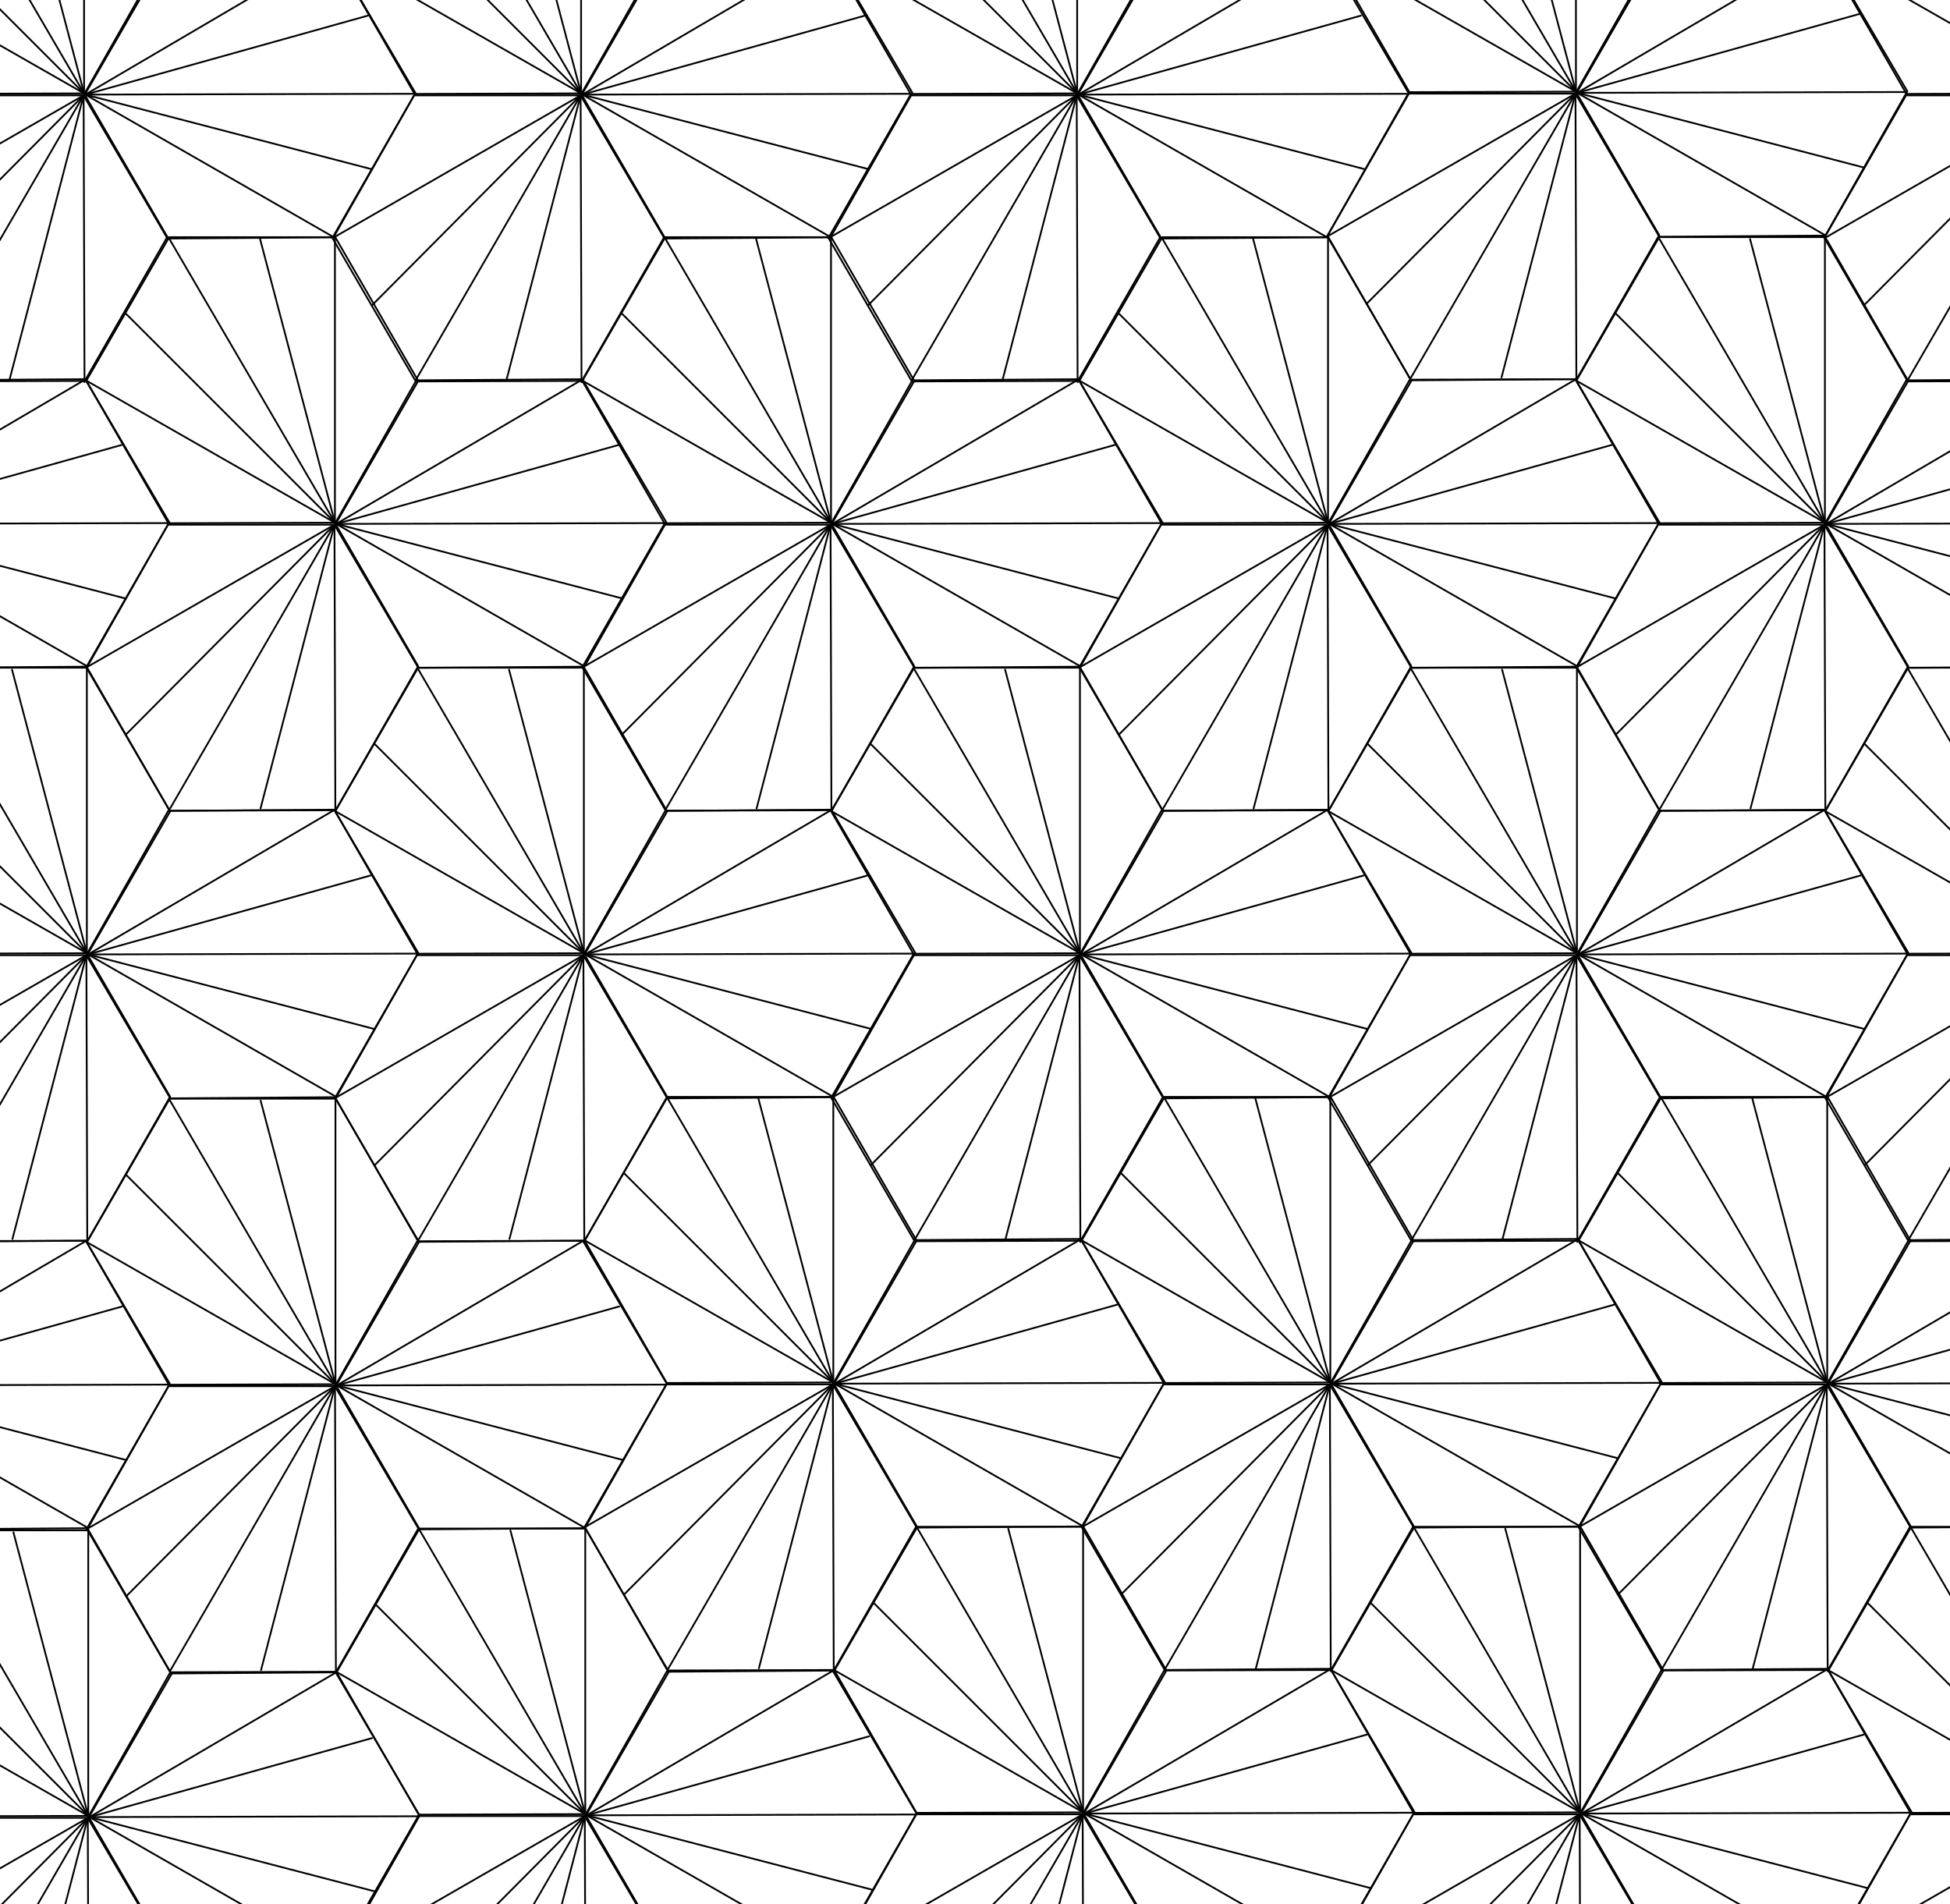 <svg xmlns="http://www.w3.org/2000/svg" xmlns:xlink="http://www.w3.org/1999/xlink" width="1106" height="1080" viewBox="0 0 1106 1080">
  <defs>
    <clipPath id="clip-path">
      <rect id="Rectangle_146" data-name="Rectangle 146" width="1106" height="1080" fill="none" stroke="#707070" stroke-width="1"/>
    </clipPath>
  </defs>
  <g id="Mask_Group_122" data-name="Mask Group 122" clip-path="url(#clip-path)">
    <g id="Group_304" data-name="Group 304" transform="translate(-93.383 -110.103)">
      <g id="Group_301" data-name="Group 301" transform="translate(0.007)">
        <path id="Path_563" data-name="Path 563" d="M437.583,97.25h-94.15l-47.075,81.536,47.075,81.536h94.15l47.075-81.536Z" transform="translate(-296.358 -96.133)" fill="none" stroke="#000" stroke-miterlimit="10" stroke-width="1"/>
        <line id="Line_721" data-name="Line 721" x1="93.823" y1="160.839" transform="translate(47.239 2.234)" fill="none" stroke="#000" stroke-linecap="round" stroke-miterlimit="10" stroke-width="1"/>
        <line id="Line_722" data-name="Line 722" y1="163.072" transform="translate(141.061)" fill="none" stroke="#000" stroke-miterlimit="10" stroke-width="1"/>
        <line id="Line_723" data-name="Line 723" x1="140.734" y1="80.419" transform="translate(0.327 82.653)" fill="none" stroke="#000" stroke-miterlimit="10" stroke-width="1"/>
        <line id="Line_724" data-name="Line 724" x1="118.395" y1="118.395" transform="translate(22.666 44.677)" fill="none" stroke="#000" stroke-linecap="round" stroke-miterlimit="10" stroke-width="1"/>
        <line id="Line_725" data-name="Line 725" x2="42.444" y2="160.839" transform="translate(98.618 2.234)" fill="none" stroke="#000" stroke-linecap="round" stroke-miterlimit="10" stroke-width="1"/>
      </g>
      <g id="Group_302" data-name="Group 302" transform="translate(140.73 81.239)">
        <path id="Path_564" data-name="Path 564" d="M500.005,133.307l47.644,81.205-46.5,81.863L407,297.033l-47.644-81.205,46.5-81.863Z" transform="translate(-359.354 -132.883)" fill="none" stroke="#000" stroke-miterlimit="10" stroke-width="1"/>
        <line id="Line_726" data-name="Line 726" y1="0.468" x2="186.203" transform="translate(1.046 82.053)" fill="none" stroke="#000" stroke-linecap="round" stroke-miterlimit="10" stroke-width="1"/>
        <line id="Line_727" data-name="Line 727" y1="82.522" x2="140.651" transform="translate(1.046)" fill="none" stroke="#000" stroke-miterlimit="10" stroke-width="1"/>
        <line id="Line_728" data-name="Line 728" x2="140.58" y2="80.689" transform="translate(1.046 82.522)" fill="none" stroke="#000" stroke-miterlimit="10" stroke-width="1"/>
        <line id="Line_729" data-name="Line 729" x2="162.03" y2="42.204" transform="translate(1.046 82.522)" fill="none" stroke="#000" stroke-linecap="round" stroke-miterlimit="10" stroke-width="1"/>
        <line id="Line_730" data-name="Line 730" x1="160.203" y2="44.783" transform="translate(1.046 37.738)" fill="none" stroke="#000" stroke-linecap="round" stroke-miterlimit="10" stroke-width="1"/>
      </g>
      <g id="Group_303" data-name="Group 303" transform="translate(0 163.073)">
        <path id="Path_565" data-name="Path 565" d="M437.831,332.822l-94.15.291-47.327-81.391,46.823-81.681,94.15-.291,47.327,81.39Z" transform="translate(-296.355 -169.75)" fill="none" stroke="#000" stroke-miterlimit="10" stroke-width="1"/>
        <line id="Line_731" data-name="Line 731" x1="93.325" y2="161.128" transform="translate(47.487 1.117)" fill="none" stroke="#000" stroke-linecap="round" stroke-miterlimit="10" stroke-width="1"/>
        <line id="Line_732" data-name="Line 732" x2="0.504" y2="163.072" transform="translate(140.812 1.117)" fill="none" stroke="#000" stroke-miterlimit="10" stroke-width="1"/>
        <line id="Line_733" data-name="Line 733" x1="140.485" y2="80.853" transform="translate(0.327 1.117)" fill="none" stroke="#000" stroke-miterlimit="10" stroke-width="1"/>
        <line id="Line_734" data-name="Line 734" x1="118.029" y2="118.76" transform="translate(22.783 1.117)" fill="none" stroke="#000" stroke-linecap="round" stroke-miterlimit="10" stroke-width="1"/>
        <line id="Line_735" data-name="Line 735" y1="160.969" x2="41.947" transform="translate(98.866 1.117)" fill="none" stroke="#000" stroke-linecap="round" stroke-miterlimit="10" stroke-width="1"/>
      </g>
    </g>
    <g id="Group_308" data-name="Group 308" transform="translate(188.511 -110.103)">
      <g id="Group_305" data-name="Group 305" transform="translate(0.007)">
        <path id="Path_566" data-name="Path 566" d="M563.774,97.25h-94.15l-47.075,81.536,47.075,81.536h94.15l47.075-81.536Z" transform="translate(-422.549 -96.133)" fill="none" stroke="#000" stroke-miterlimit="10" stroke-width="1"/>
        <line id="Line_736" data-name="Line 736" x1="93.823" y1="160.839" transform="translate(47.239 2.234)" fill="none" stroke="#000" stroke-linecap="round" stroke-miterlimit="10" stroke-width="1"/>
        <line id="Line_737" data-name="Line 737" y1="163.072" transform="translate(141.061)" fill="none" stroke="#000" stroke-miterlimit="10" stroke-width="1"/>
        <line id="Line_738" data-name="Line 738" x1="140.734" y1="80.419" transform="translate(0.327 82.653)" fill="none" stroke="#000" stroke-miterlimit="10" stroke-width="1"/>
        <line id="Line_739" data-name="Line 739" x1="118.395" y1="118.395" transform="translate(22.666 44.677)" fill="none" stroke="#000" stroke-linecap="round" stroke-miterlimit="10" stroke-width="1"/>
        <line id="Line_740" data-name="Line 740" x2="42.444" y2="160.839" transform="translate(98.618 2.234)" fill="none" stroke="#000" stroke-linecap="round" stroke-miterlimit="10" stroke-width="1"/>
      </g>
      <g id="Group_306" data-name="Group 306" transform="translate(140.73 81.239)">
        <path id="Path_567" data-name="Path 567" d="M626.2,133.307l47.644,81.205-46.5,81.863-94.148.658-47.644-81.205,46.5-81.863Z" transform="translate(-485.545 -132.883)" fill="none" stroke="#000" stroke-miterlimit="10" stroke-width="1"/>
        <line id="Line_741" data-name="Line 741" y1="0.468" x2="186.203" transform="translate(1.046 82.053)" fill="none" stroke="#000" stroke-linecap="round" stroke-miterlimit="10" stroke-width="1"/>
        <line id="Line_742" data-name="Line 742" y1="82.522" x2="140.651" transform="translate(1.046)" fill="none" stroke="#000" stroke-miterlimit="10" stroke-width="1"/>
        <line id="Line_743" data-name="Line 743" x2="140.58" y2="80.689" transform="translate(1.046 82.522)" fill="none" stroke="#000" stroke-miterlimit="10" stroke-width="1"/>
        <line id="Line_744" data-name="Line 744" x2="162.03" y2="42.204" transform="translate(1.046 82.522)" fill="none" stroke="#000" stroke-linecap="round" stroke-miterlimit="10" stroke-width="1"/>
        <line id="Line_745" data-name="Line 745" x1="160.203" y2="44.783" transform="translate(1.046 37.738)" fill="none" stroke="#000" stroke-linecap="round" stroke-miterlimit="10" stroke-width="1"/>
      </g>
      <g id="Group_307" data-name="Group 307" transform="translate(0 163.073)">
        <path id="Path_568" data-name="Path 568" d="M564.022,332.822l-94.15.291-47.327-81.391,46.823-81.681,94.149-.291,47.326,81.39Z" transform="translate(-422.546 -169.75)" fill="none" stroke="#000" stroke-miterlimit="10" stroke-width="1"/>
        <line id="Line_746" data-name="Line 746" x1="93.325" y2="161.128" transform="translate(47.487 1.117)" fill="none" stroke="#000" stroke-linecap="round" stroke-miterlimit="10" stroke-width="1"/>
        <line id="Line_747" data-name="Line 747" x2="0.504" y2="163.072" transform="translate(140.812 1.117)" fill="none" stroke="#000" stroke-miterlimit="10" stroke-width="1"/>
        <line id="Line_748" data-name="Line 748" x1="140.485" y2="80.853" transform="translate(0.327 1.117)" fill="none" stroke="#000" stroke-miterlimit="10" stroke-width="1"/>
        <line id="Line_749" data-name="Line 749" x1="118.029" y2="118.76" transform="translate(22.783 1.117)" fill="none" stroke="#000" stroke-linecap="round" stroke-miterlimit="10" stroke-width="1"/>
        <line id="Line_750" data-name="Line 750" y1="160.969" x2="41.947" transform="translate(98.866 1.117)" fill="none" stroke="#000" stroke-linecap="round" stroke-miterlimit="10" stroke-width="1"/>
      </g>
    </g>
    <g id="Group_312" data-name="Group 312" transform="translate(469.875 -110.103)">
      <g id="Group_309" data-name="Group 309" transform="translate(0.007)">
        <path id="Path_569" data-name="Path 569" d="M689.728,97.25h-94.15L548.5,178.786l47.075,81.536h94.15L736.8,178.786Z" transform="translate(-548.503 -96.133)" fill="none" stroke="#000" stroke-miterlimit="10" stroke-width="1"/>
        <line id="Line_751" data-name="Line 751" x1="93.823" y1="160.839" transform="translate(47.239 2.234)" fill="none" stroke="#000" stroke-linecap="round" stroke-miterlimit="10" stroke-width="1"/>
        <line id="Line_752" data-name="Line 752" y1="163.072" transform="translate(141.061)" fill="none" stroke="#000" stroke-miterlimit="10" stroke-width="1"/>
        <line id="Line_753" data-name="Line 753" x1="140.734" y1="80.419" transform="translate(0.327 82.653)" fill="none" stroke="#000" stroke-miterlimit="10" stroke-width="1"/>
        <line id="Line_754" data-name="Line 754" x1="118.395" y1="118.395" transform="translate(22.666 44.677)" fill="none" stroke="#000" stroke-linecap="round" stroke-miterlimit="10" stroke-width="1"/>
        <line id="Line_755" data-name="Line 755" x2="42.444" y2="160.839" transform="translate(98.618 2.234)" fill="none" stroke="#000" stroke-linecap="round" stroke-miterlimit="10" stroke-width="1"/>
      </g>
      <g id="Group_310" data-name="Group 310" transform="translate(140.73 81.239)">
        <path id="Path_570" data-name="Path 570" d="M752.15,133.307l47.644,81.205-46.5,81.863-94.148.658L611.5,215.828,658,133.965Z" transform="translate(-611.499 -132.883)" fill="none" stroke="#000" stroke-miterlimit="10" stroke-width="1"/>
        <line id="Line_756" data-name="Line 756" y1="0.468" x2="186.203" transform="translate(1.046 82.053)" fill="none" stroke="#000" stroke-linecap="round" stroke-miterlimit="10" stroke-width="1"/>
        <line id="Line_757" data-name="Line 757" y1="82.522" x2="140.651" transform="translate(1.046)" fill="none" stroke="#000" stroke-miterlimit="10" stroke-width="1"/>
        <line id="Line_758" data-name="Line 758" x2="140.58" y2="80.689" transform="translate(1.046 82.522)" fill="none" stroke="#000" stroke-miterlimit="10" stroke-width="1"/>
        <line id="Line_759" data-name="Line 759" x2="162.03" y2="42.204" transform="translate(1.046 82.522)" fill="none" stroke="#000" stroke-linecap="round" stroke-miterlimit="10" stroke-width="1"/>
        <line id="Line_760" data-name="Line 760" x1="160.203" y2="44.783" transform="translate(1.046 37.738)" fill="none" stroke="#000" stroke-linecap="round" stroke-miterlimit="10" stroke-width="1"/>
      </g>
      <g id="Group_311" data-name="Group 311" transform="translate(0 163.073)">
        <path id="Path_571" data-name="Path 571" d="M689.976,332.822l-94.149.291L548.5,251.722l46.823-81.681,94.149-.291,47.326,81.39Z" transform="translate(-548.5 -169.75)" fill="none" stroke="#000" stroke-miterlimit="10" stroke-width="1"/>
        <line id="Line_761" data-name="Line 761" x1="93.325" y2="161.128" transform="translate(47.487 1.117)" fill="none" stroke="#000" stroke-linecap="round" stroke-miterlimit="10" stroke-width="1"/>
        <line id="Line_762" data-name="Line 762" x2="0.504" y2="163.072" transform="translate(140.812 1.117)" fill="none" stroke="#000" stroke-miterlimit="10" stroke-width="1"/>
        <line id="Line_763" data-name="Line 763" x1="140.485" y2="80.853" transform="translate(0.327 1.117)" fill="none" stroke="#000" stroke-miterlimit="10" stroke-width="1"/>
        <line id="Line_764" data-name="Line 764" x1="118.029" y2="118.76" transform="translate(22.783 1.117)" fill="none" stroke="#000" stroke-linecap="round" stroke-miterlimit="10" stroke-width="1"/>
        <line id="Line_765" data-name="Line 765" y1="160.969" x2="41.947" transform="translate(98.865 1.117)" fill="none" stroke="#000" stroke-linecap="round" stroke-miterlimit="10" stroke-width="1"/>
      </g>
    </g>
    <g id="Group_316" data-name="Group 316" transform="translate(752.77 -111.103)">
      <g id="Group_313" data-name="Group 313" transform="translate(0.007)">
        <path id="Path_572" data-name="Path 572" d="M815.919,97.25h-94.15l-47.075,81.536,47.075,81.536h94.15l47.075-81.536Z" transform="translate(-674.694 -96.133)" fill="none" stroke="#000" stroke-miterlimit="10" stroke-width="1"/>
        <line id="Line_766" data-name="Line 766" x1="93.823" y1="160.839" transform="translate(47.239 2.234)" fill="none" stroke="#000" stroke-linecap="round" stroke-miterlimit="10" stroke-width="1"/>
        <line id="Line_767" data-name="Line 767" y1="163.072" transform="translate(141.061)" fill="none" stroke="#000" stroke-miterlimit="10" stroke-width="1"/>
        <line id="Line_768" data-name="Line 768" x1="140.734" y1="80.419" transform="translate(0.327 82.653)" fill="none" stroke="#000" stroke-miterlimit="10" stroke-width="1"/>
        <line id="Line_769" data-name="Line 769" x1="118.395" y1="118.395" transform="translate(22.666 44.677)" fill="none" stroke="#000" stroke-linecap="round" stroke-miterlimit="10" stroke-width="1"/>
        <line id="Line_770" data-name="Line 770" x2="42.444" y2="160.839" transform="translate(98.618 2.234)" fill="none" stroke="#000" stroke-linecap="round" stroke-miterlimit="10" stroke-width="1"/>
      </g>
      <g id="Group_314" data-name="Group 314" transform="translate(140.73 81.239)">
        <path id="Path_573" data-name="Path 573" d="M878.341,133.307l47.644,81.205-46.5,81.863-94.148.658L737.69,215.828l46.5-81.863Z" transform="translate(-737.69 -132.883)" fill="none" stroke="#000" stroke-miterlimit="10" stroke-width="1"/>
        <line id="Line_771" data-name="Line 771" y1="0.468" x2="186.203" transform="translate(1.046 82.053)" fill="none" stroke="#000" stroke-linecap="round" stroke-miterlimit="10" stroke-width="1"/>
        <line id="Line_772" data-name="Line 772" y1="82.522" x2="140.651" transform="translate(1.046)" fill="none" stroke="#000" stroke-miterlimit="10" stroke-width="1"/>
        <line id="Line_773" data-name="Line 773" x2="140.58" y2="80.689" transform="translate(1.046 82.522)" fill="none" stroke="#000" stroke-miterlimit="10" stroke-width="1"/>
        <line id="Line_774" data-name="Line 774" x2="162.03" y2="42.204" transform="translate(1.046 82.522)" fill="none" stroke="#000" stroke-linecap="round" stroke-miterlimit="10" stroke-width="1"/>
        <line id="Line_775" data-name="Line 775" x1="160.203" y2="44.783" transform="translate(1.046 37.738)" fill="none" stroke="#000" stroke-linecap="round" stroke-miterlimit="10" stroke-width="1"/>
      </g>
      <g id="Group_315" data-name="Group 315" transform="translate(0 163.073)">
        <path id="Path_574" data-name="Path 574" d="M816.167,332.822l-94.149.291-47.327-81.391,46.823-81.681,94.149-.291,47.326,81.39Z" transform="translate(-674.691 -169.75)" fill="none" stroke="#000" stroke-miterlimit="10" stroke-width="1"/>
        <line id="Line_776" data-name="Line 776" x1="93.325" y2="161.128" transform="translate(47.487 1.117)" fill="none" stroke="#000" stroke-linecap="round" stroke-miterlimit="10" stroke-width="1"/>
        <line id="Line_777" data-name="Line 777" x2="0.504" y2="163.072" transform="translate(140.812 1.117)" fill="none" stroke="#000" stroke-miterlimit="10" stroke-width="1"/>
        <line id="Line_778" data-name="Line 778" x1="140.485" y2="80.853" transform="translate(0.327 1.117)" fill="none" stroke="#000" stroke-miterlimit="10" stroke-width="1"/>
        <line id="Line_779" data-name="Line 779" x1="118.029" y2="118.76" transform="translate(22.783 1.117)" fill="none" stroke="#000" stroke-linecap="round" stroke-miterlimit="10" stroke-width="1"/>
        <line id="Line_780" data-name="Line 780" y1="160.969" x2="41.947" transform="translate(98.865 1.117)" fill="none" stroke="#000" stroke-linecap="round" stroke-miterlimit="10" stroke-width="1"/>
      </g>
    </g>
    <g id="Group_320" data-name="Group 320" transform="translate(1034.721 -110.103)">
      <g id="Group_317" data-name="Group 317" transform="translate(0.007)">
        <path id="Path_575" data-name="Path 575" d="M942.583,97.25h-94.15l-47.075,81.536,47.075,81.536h94.15l47.075-81.536Z" transform="translate(-801.358 -96.133)" fill="none" stroke="#000" stroke-miterlimit="10" stroke-width="1"/>
        <line id="Line_781" data-name="Line 781" x1="93.823" y1="160.839" transform="translate(47.239 2.234)" fill="none" stroke="#000" stroke-linecap="round" stroke-miterlimit="10" stroke-width="1"/>
        <line id="Line_782" data-name="Line 782" y1="163.072" transform="translate(141.061)" fill="none" stroke="#000" stroke-miterlimit="10" stroke-width="1"/>
        <line id="Line_783" data-name="Line 783" x1="140.734" y1="80.419" transform="translate(0.327 82.653)" fill="none" stroke="#000" stroke-miterlimit="10" stroke-width="1"/>
        <line id="Line_784" data-name="Line 784" x1="118.395" y1="118.395" transform="translate(22.666 44.677)" fill="none" stroke="#000" stroke-linecap="round" stroke-miterlimit="10" stroke-width="1"/>
        <line id="Line_785" data-name="Line 785" x2="42.444" y2="160.839" transform="translate(98.618 2.234)" fill="none" stroke="#000" stroke-linecap="round" stroke-miterlimit="10" stroke-width="1"/>
      </g>
      <g id="Group_318" data-name="Group 318" transform="translate(140.73 81.239)">
        <path id="Path_576" data-name="Path 576" d="M1005.005,133.307l47.644,81.205-46.5,81.863L912,297.033l-47.644-81.205,46.5-81.863Z" transform="translate(-864.354 -132.883)" fill="none" stroke="#000" stroke-miterlimit="10" stroke-width="1"/>
        <line id="Line_786" data-name="Line 786" y1="0.468" x2="186.203" transform="translate(1.046 82.053)" fill="none" stroke="#000" stroke-linecap="round" stroke-miterlimit="10" stroke-width="1"/>
        <line id="Line_787" data-name="Line 787" y1="82.522" x2="140.651" transform="translate(1.046)" fill="none" stroke="#000" stroke-miterlimit="10" stroke-width="1"/>
        <line id="Line_788" data-name="Line 788" x2="140.58" y2="80.689" transform="translate(1.046 82.522)" fill="none" stroke="#000" stroke-miterlimit="10" stroke-width="1"/>
        <line id="Line_789" data-name="Line 789" x2="162.03" y2="42.204" transform="translate(1.046 82.522)" fill="none" stroke="#000" stroke-linecap="round" stroke-miterlimit="10" stroke-width="1"/>
        <line id="Line_790" data-name="Line 790" x1="160.203" y2="44.783" transform="translate(1.046 37.738)" fill="none" stroke="#000" stroke-linecap="round" stroke-miterlimit="10" stroke-width="1"/>
      </g>
      <g id="Group_319" data-name="Group 319" transform="translate(0 163.073)">
        <path id="Path_577" data-name="Path 577" d="M942.831,332.822l-94.149.291-47.326-81.391,46.823-81.681,94.149-.291,47.326,81.39Z" transform="translate(-801.355 -169.75)" fill="none" stroke="#000" stroke-miterlimit="10" stroke-width="1"/>
        <line id="Line_791" data-name="Line 791" x1="93.325" y2="161.128" transform="translate(47.487 1.117)" fill="none" stroke="#000" stroke-linecap="round" stroke-miterlimit="10" stroke-width="1"/>
        <line id="Line_792" data-name="Line 792" x2="0.504" y2="163.072" transform="translate(140.812 1.117)" fill="none" stroke="#000" stroke-miterlimit="10" stroke-width="1"/>
        <line id="Line_793" data-name="Line 793" x1="140.485" y2="80.853" transform="translate(0.327 1.117)" fill="none" stroke="#000" stroke-miterlimit="10" stroke-width="1"/>
        <line id="Line_794" data-name="Line 794" x1="118.029" y2="118.76" transform="translate(22.783 1.117)" fill="none" stroke="#000" stroke-linecap="round" stroke-miterlimit="10" stroke-width="1"/>
        <line id="Line_795" data-name="Line 795" y1="160.969" x2="41.947" transform="translate(98.865 1.117)" fill="none" stroke="#000" stroke-linecap="round" stroke-miterlimit="10" stroke-width="1"/>
      </g>
    </g>
    <g id="Group_324" data-name="Group 324" transform="translate(-233 133.389)">
      <g id="Group_321" data-name="Group 321" transform="translate(0.007 0)">
        <path id="Path_578" data-name="Path 578" d="M375.083,206.25h-94.15l-47.075,81.536,47.075,81.536h94.15l47.075-81.536Z" transform="translate(-233.858 -205.133)" fill="none" stroke="#000" stroke-miterlimit="10" stroke-width="1"/>
        <line id="Line_796" data-name="Line 796" x1="93.823" y1="160.839" transform="translate(47.239 2.234)" fill="none" stroke="#000" stroke-linecap="round" stroke-miterlimit="10" stroke-width="1"/>
        <line id="Line_797" data-name="Line 797" y1="163.072" transform="translate(141.061)" fill="none" stroke="#000" stroke-miterlimit="10" stroke-width="1"/>
        <line id="Line_798" data-name="Line 798" x1="140.734" y1="80.419" transform="translate(0.327 82.653)" fill="none" stroke="#000" stroke-miterlimit="10" stroke-width="1"/>
        <line id="Line_799" data-name="Line 799" x1="118.395" y1="118.395" transform="translate(22.666 44.677)" fill="none" stroke="#000" stroke-linecap="round" stroke-miterlimit="10" stroke-width="1"/>
        <line id="Line_800" data-name="Line 800" x2="42.444" y2="160.839" transform="translate(98.618 2.234)" fill="none" stroke="#000" stroke-linecap="round" stroke-miterlimit="10" stroke-width="1"/>
      </g>
      <g id="Group_322" data-name="Group 322" transform="translate(140.73 81.239)">
        <path id="Path_579" data-name="Path 579" d="M437.505,242.307l47.644,81.205-46.5,81.863-94.148.658-47.644-81.205,46.5-81.863Z" transform="translate(-296.854 -241.883)" fill="none" stroke="#000" stroke-miterlimit="10" stroke-width="1"/>
        <line id="Line_801" data-name="Line 801" y1="0.468" x2="186.203" transform="translate(1.046 82.053)" fill="none" stroke="#000" stroke-linecap="round" stroke-miterlimit="10" stroke-width="1"/>
        <line id="Line_802" data-name="Line 802" y1="82.522" x2="140.651" transform="translate(1.046)" fill="none" stroke="#000" stroke-miterlimit="10" stroke-width="1"/>
        <line id="Line_803" data-name="Line 803" x2="140.58" y2="80.689" transform="translate(1.046 82.522)" fill="none" stroke="#000" stroke-miterlimit="10" stroke-width="1"/>
        <line id="Line_804" data-name="Line 804" x2="162.03" y2="42.204" transform="translate(1.046 82.522)" fill="none" stroke="#000" stroke-linecap="round" stroke-miterlimit="10" stroke-width="1"/>
        <line id="Line_805" data-name="Line 805" x1="160.203" y2="44.783" transform="translate(1.046 37.738)" fill="none" stroke="#000" stroke-linecap="round" stroke-miterlimit="10" stroke-width="1"/>
      </g>
      <g id="Group_323" data-name="Group 323" transform="translate(0 163.073)">
        <path id="Path_580" data-name="Path 580" d="M375.331,441.822l-94.15.291-47.326-81.39,46.823-81.681,94.15-.291,47.327,81.391Z" transform="translate(-233.855 -278.75)" fill="none" stroke="#000" stroke-miterlimit="10" stroke-width="1"/>
        <line id="Line_806" data-name="Line 806" x1="93.325" y2="161.128" transform="translate(47.487 1.117)" fill="none" stroke="#000" stroke-linecap="round" stroke-miterlimit="10" stroke-width="1"/>
        <line id="Line_807" data-name="Line 807" x2="0.504" y2="163.072" transform="translate(140.812 1.117)" fill="none" stroke="#000" stroke-miterlimit="10" stroke-width="1"/>
        <line id="Line_808" data-name="Line 808" x1="140.485" y2="80.853" transform="translate(0.327 1.117)" fill="none" stroke="#000" stroke-miterlimit="10" stroke-width="1"/>
        <line id="Line_809" data-name="Line 809" x1="118.029" y2="118.76" transform="translate(22.783 1.117)" fill="none" stroke="#000" stroke-linecap="round" stroke-miterlimit="10" stroke-width="1"/>
        <line id="Line_810" data-name="Line 810" y1="160.969" x2="41.947" transform="translate(98.866 1.117)" fill="none" stroke="#000" stroke-linecap="round" stroke-miterlimit="10" stroke-width="1"/>
      </g>
    </g>
    <g id="Group_328" data-name="Group 328" transform="translate(48.894 133.389)">
      <g id="Group_325" data-name="Group 325" transform="translate(0.007 0)">
        <path id="Path_581" data-name="Path 581" d="M501.274,206.25h-94.15l-47.075,81.536,47.075,81.536h94.15l47.075-81.536Z" transform="translate(-360.049 -205.133)" fill="none" stroke="#000" stroke-miterlimit="10" stroke-width="1"/>
        <line id="Line_811" data-name="Line 811" x1="93.823" y1="160.839" transform="translate(47.239 2.234)" fill="none" stroke="#000" stroke-linecap="round" stroke-miterlimit="10" stroke-width="1"/>
        <line id="Line_812" data-name="Line 812" y1="163.072" transform="translate(141.061)" fill="none" stroke="#000" stroke-miterlimit="10" stroke-width="1"/>
        <line id="Line_813" data-name="Line 813" x1="140.734" y1="80.419" transform="translate(0.327 82.653)" fill="none" stroke="#000" stroke-miterlimit="10" stroke-width="1"/>
        <line id="Line_814" data-name="Line 814" x1="118.395" y1="118.395" transform="translate(22.666 44.677)" fill="none" stroke="#000" stroke-linecap="round" stroke-miterlimit="10" stroke-width="1"/>
        <line id="Line_815" data-name="Line 815" x2="42.444" y2="160.839" transform="translate(98.618 2.234)" fill="none" stroke="#000" stroke-linecap="round" stroke-miterlimit="10" stroke-width="1"/>
      </g>
      <g id="Group_326" data-name="Group 326" transform="translate(140.73 81.239)">
        <path id="Path_582" data-name="Path 582" d="M563.7,242.307l47.644,81.205-46.5,81.863-94.148.658-47.644-81.205,46.5-81.863Z" transform="translate(-423.045 -241.883)" fill="none" stroke="#000" stroke-miterlimit="10" stroke-width="1"/>
        <line id="Line_816" data-name="Line 816" y1="0.468" x2="186.203" transform="translate(1.046 82.053)" fill="none" stroke="#000" stroke-linecap="round" stroke-miterlimit="10" stroke-width="1"/>
        <line id="Line_817" data-name="Line 817" y1="82.522" x2="140.651" transform="translate(1.046)" fill="none" stroke="#000" stroke-miterlimit="10" stroke-width="1"/>
        <line id="Line_818" data-name="Line 818" x2="140.58" y2="80.689" transform="translate(1.046 82.522)" fill="none" stroke="#000" stroke-miterlimit="10" stroke-width="1"/>
        <line id="Line_819" data-name="Line 819" x2="162.03" y2="42.204" transform="translate(1.046 82.522)" fill="none" stroke="#000" stroke-linecap="round" stroke-miterlimit="10" stroke-width="1"/>
        <line id="Line_820" data-name="Line 820" x1="160.203" y2="44.783" transform="translate(1.046 37.738)" fill="none" stroke="#000" stroke-linecap="round" stroke-miterlimit="10" stroke-width="1"/>
      </g>
      <g id="Group_327" data-name="Group 327" transform="translate(0 163.073)">
        <path id="Path_583" data-name="Path 583" d="M501.522,441.822l-94.149.291-47.327-81.39,46.823-81.681,94.149-.291,47.327,81.391Z" transform="translate(-360.046 -278.75)" fill="none" stroke="#000" stroke-miterlimit="10" stroke-width="1"/>
        <line id="Line_821" data-name="Line 821" x1="93.325" y2="161.128" transform="translate(47.487 1.117)" fill="none" stroke="#000" stroke-linecap="round" stroke-miterlimit="10" stroke-width="1"/>
        <line id="Line_822" data-name="Line 822" x2="0.504" y2="163.072" transform="translate(140.812 1.117)" fill="none" stroke="#000" stroke-miterlimit="10" stroke-width="1"/>
        <line id="Line_823" data-name="Line 823" x1="140.485" y2="80.853" transform="translate(0.327 1.117)" fill="none" stroke="#000" stroke-miterlimit="10" stroke-width="1"/>
        <line id="Line_824" data-name="Line 824" x1="118.029" y2="118.76" transform="translate(22.783 1.117)" fill="none" stroke="#000" stroke-linecap="round" stroke-miterlimit="10" stroke-width="1"/>
        <line id="Line_825" data-name="Line 825" y1="160.969" x2="41.947" transform="translate(98.866 1.117)" fill="none" stroke="#000" stroke-linecap="round" stroke-miterlimit="10" stroke-width="1"/>
      </g>
    </g>
    <g id="Group_332" data-name="Group 332" transform="translate(330.258 133.389)">
      <g id="Group_329" data-name="Group 329" transform="translate(0.007 0)">
        <path id="Path_584" data-name="Path 584" d="M627.228,206.25h-94.15L486,287.786l47.075,81.536h94.15L674.3,287.786Z" transform="translate(-486.003 -205.133)" fill="none" stroke="#000" stroke-miterlimit="10" stroke-width="1"/>
        <line id="Line_826" data-name="Line 826" x1="93.823" y1="160.839" transform="translate(47.239 2.234)" fill="none" stroke="#000" stroke-linecap="round" stroke-miterlimit="10" stroke-width="1"/>
        <line id="Line_827" data-name="Line 827" y1="163.072" transform="translate(141.061)" fill="none" stroke="#000" stroke-miterlimit="10" stroke-width="1"/>
        <line id="Line_828" data-name="Line 828" x1="140.734" y1="80.419" transform="translate(0.327 82.653)" fill="none" stroke="#000" stroke-miterlimit="10" stroke-width="1"/>
        <line id="Line_829" data-name="Line 829" x1="118.395" y1="118.395" transform="translate(22.666 44.677)" fill="none" stroke="#000" stroke-linecap="round" stroke-miterlimit="10" stroke-width="1"/>
        <line id="Line_830" data-name="Line 830" x2="42.444" y2="160.839" transform="translate(98.618 2.234)" fill="none" stroke="#000" stroke-linecap="round" stroke-miterlimit="10" stroke-width="1"/>
      </g>
      <g id="Group_330" data-name="Group 330" transform="translate(140.73 81.239)">
        <path id="Path_585" data-name="Path 585" d="M689.65,242.307l47.644,81.205-46.5,81.863-94.148.658L549,324.828l46.5-81.863Z" transform="translate(-548.999 -241.883)" fill="none" stroke="#000" stroke-miterlimit="10" stroke-width="1"/>
        <line id="Line_831" data-name="Line 831" y1="0.468" x2="186.203" transform="translate(1.046 82.053)" fill="none" stroke="#000" stroke-linecap="round" stroke-miterlimit="10" stroke-width="1"/>
        <line id="Line_832" data-name="Line 832" y1="82.522" x2="140.651" transform="translate(1.046)" fill="none" stroke="#000" stroke-miterlimit="10" stroke-width="1"/>
        <line id="Line_833" data-name="Line 833" x2="140.58" y2="80.689" transform="translate(1.046 82.522)" fill="none" stroke="#000" stroke-miterlimit="10" stroke-width="1"/>
        <line id="Line_834" data-name="Line 834" x2="162.03" y2="42.204" transform="translate(1.046 82.522)" fill="none" stroke="#000" stroke-linecap="round" stroke-miterlimit="10" stroke-width="1"/>
        <line id="Line_835" data-name="Line 835" x1="160.203" y2="44.783" transform="translate(1.046 37.738)" fill="none" stroke="#000" stroke-linecap="round" stroke-miterlimit="10" stroke-width="1"/>
      </g>
      <g id="Group_331" data-name="Group 331" transform="translate(0 163.073)">
        <path id="Path_586" data-name="Path 586" d="M627.476,441.822l-94.149.291L486,360.722l46.823-81.681,94.149-.291L674.3,360.141Z" transform="translate(-486 -278.75)" fill="none" stroke="#000" stroke-miterlimit="10" stroke-width="1"/>
        <line id="Line_836" data-name="Line 836" x1="93.325" y2="161.128" transform="translate(47.487 1.117)" fill="none" stroke="#000" stroke-linecap="round" stroke-miterlimit="10" stroke-width="1"/>
        <line id="Line_837" data-name="Line 837" x2="0.504" y2="163.072" transform="translate(140.812 1.117)" fill="none" stroke="#000" stroke-miterlimit="10" stroke-width="1"/>
        <line id="Line_838" data-name="Line 838" x1="140.485" y2="80.853" transform="translate(0.327 1.117)" fill="none" stroke="#000" stroke-miterlimit="10" stroke-width="1"/>
        <line id="Line_839" data-name="Line 839" x1="118.029" y2="118.76" transform="translate(22.783 1.117)" fill="none" stroke="#000" stroke-linecap="round" stroke-miterlimit="10" stroke-width="1"/>
        <line id="Line_840" data-name="Line 840" y1="160.969" x2="41.947" transform="translate(98.865 1.117)" fill="none" stroke="#000" stroke-linecap="round" stroke-miterlimit="10" stroke-width="1"/>
      </g>
    </g>
    <g id="Group_336" data-name="Group 336" transform="translate(612.152 133.389)">
      <g id="Group_333" data-name="Group 333" transform="translate(0.007 0)">
        <path id="Path_587" data-name="Path 587" d="M753.419,206.25h-94.15l-47.075,81.536,47.075,81.536h94.15l47.075-81.536Z" transform="translate(-612.194 -205.133)" fill="none" stroke="#000" stroke-miterlimit="10" stroke-width="1"/>
        <line id="Line_841" data-name="Line 841" x1="93.823" y1="160.839" transform="translate(47.239 2.234)" fill="none" stroke="#000" stroke-linecap="round" stroke-miterlimit="10" stroke-width="1"/>
        <line id="Line_842" data-name="Line 842" y1="163.072" transform="translate(141.061)" fill="none" stroke="#000" stroke-miterlimit="10" stroke-width="1"/>
        <line id="Line_843" data-name="Line 843" x1="140.734" y1="80.419" transform="translate(0.327 82.653)" fill="none" stroke="#000" stroke-miterlimit="10" stroke-width="1"/>
        <line id="Line_844" data-name="Line 844" x1="118.395" y1="118.395" transform="translate(22.666 44.677)" fill="none" stroke="#000" stroke-linecap="round" stroke-miterlimit="10" stroke-width="1"/>
        <line id="Line_845" data-name="Line 845" x2="42.444" y2="160.839" transform="translate(98.618 2.234)" fill="none" stroke="#000" stroke-linecap="round" stroke-miterlimit="10" stroke-width="1"/>
      </g>
      <g id="Group_334" data-name="Group 334" transform="translate(140.73 81.239)">
        <path id="Path_588" data-name="Path 588" d="M815.841,242.307l47.644,81.205-46.5,81.863-94.148.658L675.19,324.828l46.5-81.863Z" transform="translate(-675.19 -241.883)" fill="none" stroke="#000" stroke-miterlimit="10" stroke-width="1"/>
        <line id="Line_846" data-name="Line 846" y1="0.468" x2="186.203" transform="translate(1.046 82.053)" fill="none" stroke="#000" stroke-linecap="round" stroke-miterlimit="10" stroke-width="1"/>
        <line id="Line_847" data-name="Line 847" y1="82.522" x2="140.651" transform="translate(1.046)" fill="none" stroke="#000" stroke-miterlimit="10" stroke-width="1"/>
        <line id="Line_848" data-name="Line 848" x2="140.58" y2="80.689" transform="translate(1.046 82.522)" fill="none" stroke="#000" stroke-miterlimit="10" stroke-width="1"/>
        <line id="Line_849" data-name="Line 849" x2="162.03" y2="42.204" transform="translate(1.046 82.522)" fill="none" stroke="#000" stroke-linecap="round" stroke-miterlimit="10" stroke-width="1"/>
        <line id="Line_850" data-name="Line 850" x1="160.203" y2="44.783" transform="translate(1.046 37.738)" fill="none" stroke="#000" stroke-linecap="round" stroke-miterlimit="10" stroke-width="1"/>
      </g>
      <g id="Group_335" data-name="Group 335" transform="translate(0 163.073)">
        <path id="Path_589" data-name="Path 589" d="M753.667,441.822l-94.149.291-47.327-81.39,46.823-81.681,94.149-.291,47.326,81.391Z" transform="translate(-612.191 -278.75)" fill="none" stroke="#000" stroke-miterlimit="10" stroke-width="1"/>
        <line id="Line_851" data-name="Line 851" x1="93.325" y2="161.128" transform="translate(47.487 1.117)" fill="none" stroke="#000" stroke-linecap="round" stroke-miterlimit="10" stroke-width="1"/>
        <line id="Line_852" data-name="Line 852" x2="0.504" y2="163.072" transform="translate(140.812 1.117)" fill="none" stroke="#000" stroke-miterlimit="10" stroke-width="1"/>
        <line id="Line_853" data-name="Line 853" x1="140.485" y2="80.853" transform="translate(0.327 1.117)" fill="none" stroke="#000" stroke-miterlimit="10" stroke-width="1"/>
        <line id="Line_854" data-name="Line 854" x1="118.029" y2="118.76" transform="translate(22.783 1.117)" fill="none" stroke="#000" stroke-linecap="round" stroke-miterlimit="10" stroke-width="1"/>
        <line id="Line_855" data-name="Line 855" y1="160.969" x2="41.947" transform="translate(98.865 1.117)" fill="none" stroke="#000" stroke-linecap="round" stroke-miterlimit="10" stroke-width="1"/>
      </g>
    </g>
    <g id="Group_340" data-name="Group 340" transform="translate(893.986 133.389)">
      <g id="Group_337" data-name="Group 337" transform="translate(0.007 0)">
        <path id="Path_590" data-name="Path 590" d="M879.583,206.25h-94.15l-47.075,81.536,47.075,81.536h94.15l47.075-81.536Z" transform="translate(-738.358 -205.133)" fill="none" stroke="#000" stroke-miterlimit="10" stroke-width="1"/>
        <line id="Line_856" data-name="Line 856" x1="93.823" y1="160.839" transform="translate(47.239 2.234)" fill="none" stroke="#000" stroke-linecap="round" stroke-miterlimit="10" stroke-width="1"/>
        <line id="Line_857" data-name="Line 857" y1="163.072" transform="translate(141.061)" fill="none" stroke="#000" stroke-miterlimit="10" stroke-width="1"/>
        <line id="Line_858" data-name="Line 858" x1="140.734" y1="80.419" transform="translate(0.327 82.653)" fill="none" stroke="#000" stroke-miterlimit="10" stroke-width="1"/>
        <line id="Line_859" data-name="Line 859" x1="118.395" y1="118.395" transform="translate(22.666 44.677)" fill="none" stroke="#000" stroke-linecap="round" stroke-miterlimit="10" stroke-width="1"/>
        <line id="Line_860" data-name="Line 860" x2="42.444" y2="160.839" transform="translate(98.618 2.234)" fill="none" stroke="#000" stroke-linecap="round" stroke-miterlimit="10" stroke-width="1"/>
      </g>
      <g id="Group_338" data-name="Group 338" transform="translate(140.73 81.239)">
        <path id="Path_591" data-name="Path 591" d="M942.005,242.307l47.644,81.205-46.5,81.863L849,406.033l-47.644-81.205,46.5-81.863Z" transform="translate(-801.354 -241.883)" fill="none" stroke="#000" stroke-miterlimit="10" stroke-width="1"/>
        <line id="Line_861" data-name="Line 861" y1="0.468" x2="186.203" transform="translate(1.046 82.053)" fill="none" stroke="#000" stroke-linecap="round" stroke-miterlimit="10" stroke-width="1"/>
        <line id="Line_862" data-name="Line 862" y1="82.522" x2="140.651" transform="translate(1.046)" fill="none" stroke="#000" stroke-miterlimit="10" stroke-width="1"/>
        <line id="Line_863" data-name="Line 863" x2="140.58" y2="80.689" transform="translate(1.046 82.522)" fill="none" stroke="#000" stroke-miterlimit="10" stroke-width="1"/>
        <line id="Line_864" data-name="Line 864" x2="162.03" y2="42.204" transform="translate(1.046 82.522)" fill="none" stroke="#000" stroke-linecap="round" stroke-miterlimit="10" stroke-width="1"/>
        <line id="Line_865" data-name="Line 865" x1="160.203" y2="44.783" transform="translate(1.046 37.738)" fill="none" stroke="#000" stroke-linecap="round" stroke-miterlimit="10" stroke-width="1"/>
      </g>
      <g id="Group_339" data-name="Group 339" transform="translate(0 163.073)">
        <path id="Path_592" data-name="Path 592" d="M879.831,441.822l-94.149.291-47.327-81.39,46.823-81.681,94.149-.291,47.327,81.391Z" transform="translate(-738.355 -278.75)" fill="none" stroke="#000" stroke-miterlimit="10" stroke-width="1"/>
        <line id="Line_866" data-name="Line 866" x1="93.325" y2="161.128" transform="translate(47.487 1.117)" fill="none" stroke="#000" stroke-linecap="round" stroke-miterlimit="10" stroke-width="1"/>
        <line id="Line_867" data-name="Line 867" x2="0.504" y2="163.072" transform="translate(140.812 1.117)" fill="none" stroke="#000" stroke-miterlimit="10" stroke-width="1"/>
        <line id="Line_868" data-name="Line 868" x1="140.485" y2="80.853" transform="translate(0.327 1.117)" fill="none" stroke="#000" stroke-miterlimit="10" stroke-width="1"/>
        <line id="Line_869" data-name="Line 869" x1="118.029" y2="118.76" transform="translate(22.783 1.117)" fill="none" stroke="#000" stroke-linecap="round" stroke-miterlimit="10" stroke-width="1"/>
        <line id="Line_870" data-name="Line 870" y1="160.969" x2="41.947" transform="translate(98.865 1.117)" fill="none" stroke="#000" stroke-linecap="round" stroke-miterlimit="10" stroke-width="1"/>
      </g>
    </g>
    <g id="Group_344" data-name="Group 344" transform="translate(-91.812 377.566)">
      <g id="Group_341" data-name="Group 341" transform="translate(0.007)">
        <path id="Path_593" data-name="Path 593" d="M438.287,315.557h-94.15l-47.075,81.536,47.075,81.536h94.15l47.075-81.536Z" transform="translate(-297.062 -314.44)" fill="none" stroke="#000" stroke-miterlimit="10" stroke-width="1"/>
        <line id="Line_871" data-name="Line 871" x1="93.823" y1="160.839" transform="translate(47.239 2.234)" fill="none" stroke="#000" stroke-linecap="round" stroke-miterlimit="10" stroke-width="1"/>
        <line id="Line_872" data-name="Line 872" y1="163.072" transform="translate(141.061)" fill="none" stroke="#000" stroke-miterlimit="10" stroke-width="1"/>
        <line id="Line_873" data-name="Line 873" x1="140.734" y1="80.419" transform="translate(0.327 82.653)" fill="none" stroke="#000" stroke-miterlimit="10" stroke-width="1"/>
        <line id="Line_874" data-name="Line 874" x1="118.395" y1="118.395" transform="translate(22.666 44.677)" fill="none" stroke="#000" stroke-linecap="round" stroke-miterlimit="10" stroke-width="1"/>
        <line id="Line_875" data-name="Line 875" x2="42.444" y2="160.839" transform="translate(98.618 2.234)" fill="none" stroke="#000" stroke-linecap="round" stroke-miterlimit="10" stroke-width="1"/>
      </g>
      <g id="Group_342" data-name="Group 342" transform="translate(140.73 81.239)">
        <path id="Path_594" data-name="Path 594" d="M500.709,351.613l47.644,81.205-46.5,81.863-94.148.658-47.644-81.205,46.5-81.863Z" transform="translate(-360.057 -351.189)" fill="none" stroke="#000" stroke-miterlimit="10" stroke-width="1"/>
        <line id="Line_876" data-name="Line 876" y1="0.468" x2="186.203" transform="translate(1.046 82.053)" fill="none" stroke="#000" stroke-linecap="round" stroke-miterlimit="10" stroke-width="1"/>
        <line id="Line_877" data-name="Line 877" y1="82.522" x2="140.651" transform="translate(1.046)" fill="none" stroke="#000" stroke-miterlimit="10" stroke-width="1"/>
        <line id="Line_878" data-name="Line 878" x2="140.58" y2="80.689" transform="translate(1.046 82.522)" fill="none" stroke="#000" stroke-miterlimit="10" stroke-width="1"/>
        <line id="Line_879" data-name="Line 879" x2="162.03" y2="42.204" transform="translate(1.046 82.522)" fill="none" stroke="#000" stroke-linecap="round" stroke-miterlimit="10" stroke-width="1"/>
        <line id="Line_880" data-name="Line 880" x1="160.203" y2="44.783" transform="translate(1.046 37.738)" fill="none" stroke="#000" stroke-linecap="round" stroke-miterlimit="10" stroke-width="1"/>
      </g>
      <g id="Group_343" data-name="Group 343" transform="translate(0 163.073)">
        <path id="Path_595" data-name="Path 595" d="M438.535,551.128l-94.149.291-47.326-81.391,46.823-81.681,94.149-.291,47.327,81.39Z" transform="translate(-297.059 -388.057)" fill="none" stroke="#000" stroke-miterlimit="10" stroke-width="1"/>
        <line id="Line_881" data-name="Line 881" x1="93.325" y2="161.128" transform="translate(47.487 1.117)" fill="none" stroke="#000" stroke-linecap="round" stroke-miterlimit="10" stroke-width="1"/>
        <line id="Line_882" data-name="Line 882" x2="0.504" y2="163.072" transform="translate(140.812 1.117)" fill="none" stroke="#000" stroke-miterlimit="10" stroke-width="1"/>
        <line id="Line_883" data-name="Line 883" x1="140.485" y2="80.853" transform="translate(0.327 1.117)" fill="none" stroke="#000" stroke-miterlimit="10" stroke-width="1"/>
        <line id="Line_884" data-name="Line 884" x1="118.029" y2="118.76" transform="translate(22.783 1.117)" fill="none" stroke="#000" stroke-linecap="round" stroke-miterlimit="10" stroke-width="1"/>
        <line id="Line_885" data-name="Line 885" y1="160.969" x2="41.947" transform="translate(98.865 1.117)" fill="none" stroke="#000" stroke-linecap="round" stroke-miterlimit="10" stroke-width="1"/>
      </g>
    </g>
    <g id="Group_348" data-name="Group 348" transform="translate(190.083 377.566)">
      <g id="Group_345" data-name="Group 345" transform="translate(0.007)">
        <path id="Path_596" data-name="Path 596" d="M564.478,315.557h-94.15l-47.075,81.536,47.075,81.536h94.15l47.075-81.536Z" transform="translate(-423.253 -314.44)" fill="none" stroke="#000" stroke-miterlimit="10" stroke-width="1"/>
        <line id="Line_886" data-name="Line 886" x1="93.823" y1="160.839" transform="translate(47.239 2.234)" fill="none" stroke="#000" stroke-linecap="round" stroke-miterlimit="10" stroke-width="1"/>
        <line id="Line_887" data-name="Line 887" y1="163.072" transform="translate(141.061)" fill="none" stroke="#000" stroke-miterlimit="10" stroke-width="1"/>
        <line id="Line_888" data-name="Line 888" x1="140.734" y1="80.419" transform="translate(0.327 82.653)" fill="none" stroke="#000" stroke-miterlimit="10" stroke-width="1"/>
        <line id="Line_889" data-name="Line 889" x1="118.395" y1="118.395" transform="translate(22.666 44.677)" fill="none" stroke="#000" stroke-linecap="round" stroke-miterlimit="10" stroke-width="1"/>
        <line id="Line_890" data-name="Line 890" x2="42.444" y2="160.839" transform="translate(98.618 2.234)" fill="none" stroke="#000" stroke-linecap="round" stroke-miterlimit="10" stroke-width="1"/>
      </g>
      <g id="Group_346" data-name="Group 346" transform="translate(140.73 81.239)">
        <path id="Path_597" data-name="Path 597" d="M626.9,351.613l47.644,81.205-46.5,81.863-94.148.658-47.644-81.205,46.5-81.863Z" transform="translate(-486.248 -351.189)" fill="none" stroke="#000" stroke-miterlimit="10" stroke-width="1"/>
        <line id="Line_891" data-name="Line 891" y1="0.468" x2="186.203" transform="translate(1.046 82.053)" fill="none" stroke="#000" stroke-linecap="round" stroke-miterlimit="10" stroke-width="1"/>
        <line id="Line_892" data-name="Line 892" y1="82.522" x2="140.651" transform="translate(1.046)" fill="none" stroke="#000" stroke-miterlimit="10" stroke-width="1"/>
        <line id="Line_893" data-name="Line 893" x2="140.58" y2="80.689" transform="translate(1.046 82.522)" fill="none" stroke="#000" stroke-miterlimit="10" stroke-width="1"/>
        <line id="Line_894" data-name="Line 894" x2="162.03" y2="42.204" transform="translate(1.046 82.522)" fill="none" stroke="#000" stroke-linecap="round" stroke-miterlimit="10" stroke-width="1"/>
        <line id="Line_895" data-name="Line 895" x1="160.203" y2="44.783" transform="translate(1.046 37.738)" fill="none" stroke="#000" stroke-linecap="round" stroke-miterlimit="10" stroke-width="1"/>
      </g>
      <g id="Group_347" data-name="Group 347" transform="translate(0 163.073)">
        <path id="Path_598" data-name="Path 598" d="M564.726,551.128l-94.149.291L423.25,470.029l46.823-81.681,94.149-.291,47.327,81.39Z" transform="translate(-423.25 -388.057)" fill="none" stroke="#000" stroke-miterlimit="10" stroke-width="1"/>
        <line id="Line_896" data-name="Line 896" x1="93.325" y2="161.128" transform="translate(47.487 1.117)" fill="none" stroke="#000" stroke-linecap="round" stroke-miterlimit="10" stroke-width="1"/>
        <line id="Line_897" data-name="Line 897" x2="0.504" y2="163.072" transform="translate(140.812 1.117)" fill="none" stroke="#000" stroke-miterlimit="10" stroke-width="1"/>
        <line id="Line_898" data-name="Line 898" x1="140.485" y2="80.853" transform="translate(0.327 1.117)" fill="none" stroke="#000" stroke-miterlimit="10" stroke-width="1"/>
        <line id="Line_899" data-name="Line 899" x1="118.029" y2="118.76" transform="translate(22.783 1.117)" fill="none" stroke="#000" stroke-linecap="round" stroke-miterlimit="10" stroke-width="1"/>
        <line id="Line_900" data-name="Line 900" y1="160.969" x2="41.947" transform="translate(98.865 1.117)" fill="none" stroke="#000" stroke-linecap="round" stroke-miterlimit="10" stroke-width="1"/>
      </g>
    </g>
    <g id="Group_349" data-name="Group 349" transform="translate(471.454 377.566)">
      <path id="Path_599" data-name="Path 599" d="M690.432,315.557h-94.15l-47.075,81.536,47.075,81.536h94.15l47.075-81.536Z" transform="translate(-549.207 -314.44)" fill="none" stroke="#000" stroke-miterlimit="10" stroke-width="1"/>
      <line id="Line_901" data-name="Line 901" x1="93.823" y1="160.839" transform="translate(47.239 2.234)" fill="none" stroke="#000" stroke-linecap="round" stroke-miterlimit="10" stroke-width="1"/>
      <line id="Line_902" data-name="Line 902" y1="163.072" transform="translate(141.061)" fill="none" stroke="#000" stroke-miterlimit="10" stroke-width="1"/>
      <line id="Line_903" data-name="Line 903" x1="140.734" y1="80.419" transform="translate(0.327 82.653)" fill="none" stroke="#000" stroke-miterlimit="10" stroke-width="1"/>
      <line id="Line_904" data-name="Line 904" x1="118.395" y1="118.395" transform="translate(22.666 44.677)" fill="none" stroke="#000" stroke-linecap="round" stroke-miterlimit="10" stroke-width="1"/>
      <line id="Line_905" data-name="Line 905" x2="42.444" y2="160.839" transform="translate(98.618 2.234)" fill="none" stroke="#000" stroke-linecap="round" stroke-miterlimit="10" stroke-width="1"/>
    </g>
    <g id="Group_350" data-name="Group 350" transform="translate(612.178 458.804)">
      <path id="Path_600" data-name="Path 600" d="M752.854,351.613,800.5,432.818l-46.5,81.863-94.148.658L612.2,434.135l46.5-81.863Z" transform="translate(-612.202 -351.189)" fill="none" stroke="#000" stroke-miterlimit="10" stroke-width="1"/>
      <line id="Line_906" data-name="Line 906" y1="0.468" x2="186.203" transform="translate(1.046 82.053)" fill="none" stroke="#000" stroke-linecap="round" stroke-miterlimit="10" stroke-width="1"/>
      <line id="Line_907" data-name="Line 907" y1="82.522" x2="140.651" transform="translate(1.046)" fill="none" stroke="#000" stroke-miterlimit="10" stroke-width="1"/>
      <line id="Line_908" data-name="Line 908" x2="140.58" y2="80.689" transform="translate(1.046 82.522)" fill="none" stroke="#000" stroke-miterlimit="10" stroke-width="1"/>
      <line id="Line_909" data-name="Line 909" x2="162.03" y2="42.204" transform="translate(1.046 82.522)" fill="none" stroke="#000" stroke-linecap="round" stroke-miterlimit="10" stroke-width="1"/>
      <line id="Line_910" data-name="Line 910" x1="160.203" y2="44.783" transform="translate(1.046 37.738)" fill="none" stroke="#000" stroke-linecap="round" stroke-miterlimit="10" stroke-width="1"/>
    </g>
    <g id="Group_351" data-name="Group 351" transform="translate(471.447 540.638)">
      <path id="Path_601" data-name="Path 601" d="M690.68,551.128l-94.149.291L549.2,470.029l46.823-81.681,94.149-.291,47.326,81.39Z" transform="translate(-549.204 -388.057)" fill="none" stroke="#000" stroke-miterlimit="10" stroke-width="1"/>
      <line id="Line_911" data-name="Line 911" x1="93.325" y2="161.128" transform="translate(47.487 1.117)" fill="none" stroke="#000" stroke-linecap="round" stroke-miterlimit="10" stroke-width="1"/>
      <line id="Line_912" data-name="Line 912" x2="0.504" y2="163.072" transform="translate(140.812 1.117)" fill="none" stroke="#000" stroke-miterlimit="10" stroke-width="1"/>
      <line id="Line_913" data-name="Line 913" x1="140.485" y2="80.853" transform="translate(0.327 1.117)" fill="none" stroke="#000" stroke-miterlimit="10" stroke-width="1"/>
      <line id="Line_914" data-name="Line 914" x1="118.029" y2="118.76" transform="translate(22.783 1.117)" fill="none" stroke="#000" stroke-linecap="round" stroke-miterlimit="10" stroke-width="1"/>
      <line id="Line_915" data-name="Line 915" y1="160.969" x2="41.947" transform="translate(98.865 1.117)" fill="none" stroke="#000" stroke-linecap="round" stroke-miterlimit="10" stroke-width="1"/>
    </g>
    <g id="Group_356" data-name="Group 356" transform="translate(753.341 377.566)">
      <g id="Group_353" data-name="Group 353" transform="translate(0.007)">
        <path id="Path_602" data-name="Path 602" d="M816.623,315.557h-94.15L675.4,397.093l47.075,81.536h94.15L863.7,397.093Z" transform="translate(-675.398 -314.44)" fill="none" stroke="#000" stroke-miterlimit="10" stroke-width="1"/>
        <line id="Line_916" data-name="Line 916" x1="93.823" y1="160.839" transform="translate(47.239 2.234)" fill="none" stroke="#000" stroke-linecap="round" stroke-miterlimit="10" stroke-width="1"/>
        <line id="Line_917" data-name="Line 917" y1="163.072" transform="translate(141.061)" fill="none" stroke="#000" stroke-miterlimit="10" stroke-width="1"/>
        <line id="Line_918" data-name="Line 918" x1="140.734" y1="80.419" transform="translate(0.327 82.653)" fill="none" stroke="#000" stroke-miterlimit="10" stroke-width="1"/>
        <line id="Line_919" data-name="Line 919" x1="118.395" y1="118.395" transform="translate(22.666 44.677)" fill="none" stroke="#000" stroke-linecap="round" stroke-miterlimit="10" stroke-width="1"/>
        <line id="Line_920" data-name="Line 920" x2="42.444" y2="160.839" transform="translate(98.618 2.234)" fill="none" stroke="#000" stroke-linecap="round" stroke-miterlimit="10" stroke-width="1"/>
      </g>
      <g id="Group_354" data-name="Group 354" transform="translate(140.73 81.239)">
        <path id="Path_603" data-name="Path 603" d="M879.045,351.613l47.644,81.205-46.5,81.863-94.148.658-47.644-81.205,46.5-81.863Z" transform="translate(-738.393 -351.189)" fill="none" stroke="#000" stroke-miterlimit="10" stroke-width="1"/>
        <line id="Line_921" data-name="Line 921" y1="0.468" x2="186.203" transform="translate(1.046 82.053)" fill="none" stroke="#000" stroke-linecap="round" stroke-miterlimit="10" stroke-width="1"/>
        <line id="Line_922" data-name="Line 922" y1="82.522" x2="140.651" transform="translate(1.046)" fill="none" stroke="#000" stroke-miterlimit="10" stroke-width="1"/>
        <line id="Line_923" data-name="Line 923" x2="140.58" y2="80.689" transform="translate(1.046 82.522)" fill="none" stroke="#000" stroke-miterlimit="10" stroke-width="1"/>
        <line id="Line_924" data-name="Line 924" x2="162.03" y2="42.204" transform="translate(1.046 82.522)" fill="none" stroke="#000" stroke-linecap="round" stroke-miterlimit="10" stroke-width="1"/>
        <line id="Line_925" data-name="Line 925" x1="160.203" y2="44.783" transform="translate(1.046 37.738)" fill="none" stroke="#000" stroke-linecap="round" stroke-miterlimit="10" stroke-width="1"/>
      </g>
      <g id="Group_355" data-name="Group 355" transform="translate(0 163.073)">
        <path id="Path_604" data-name="Path 604" d="M816.871,551.128l-94.149.291-47.326-81.391,46.823-81.681,94.149-.291,47.326,81.39Z" transform="translate(-675.395 -388.057)" fill="none" stroke="#000" stroke-miterlimit="10" stroke-width="1"/>
        <line id="Line_926" data-name="Line 926" x1="93.325" y2="161.128" transform="translate(47.487 1.117)" fill="none" stroke="#000" stroke-linecap="round" stroke-miterlimit="10" stroke-width="1"/>
        <line id="Line_927" data-name="Line 927" x2="0.504" y2="163.072" transform="translate(140.812 1.117)" fill="none" stroke="#000" stroke-miterlimit="10" stroke-width="1"/>
        <line id="Line_928" data-name="Line 928" x1="140.485" y2="80.853" transform="translate(0.327 1.117)" fill="none" stroke="#000" stroke-miterlimit="10" stroke-width="1"/>
        <line id="Line_929" data-name="Line 929" x1="118.029" y2="118.76" transform="translate(22.783 1.117)" fill="none" stroke="#000" stroke-linecap="round" stroke-miterlimit="10" stroke-width="1"/>
        <line id="Line_930" data-name="Line 930" y1="160.969" x2="41.947" transform="translate(98.865 1.117)" fill="none" stroke="#000" stroke-linecap="round" stroke-miterlimit="10" stroke-width="1"/>
      </g>
    </g>
    <g id="Group_360" data-name="Group 360" transform="translate(1035.176 377.566)">
      <g id="Group_357" data-name="Group 357" transform="translate(0.007)">
        <path id="Path_605" data-name="Path 605" d="M942.787,315.557h-94.15l-47.075,81.536,47.075,81.536h94.15l47.075-81.536Z" transform="translate(-801.562 -314.44)" fill="none" stroke="#000" stroke-miterlimit="10" stroke-width="1"/>
        <line id="Line_931" data-name="Line 931" x1="93.823" y1="160.839" transform="translate(47.239 2.234)" fill="none" stroke="#000" stroke-linecap="round" stroke-miterlimit="10" stroke-width="1"/>
        <line id="Line_932" data-name="Line 932" y1="163.072" transform="translate(141.061)" fill="none" stroke="#000" stroke-miterlimit="10" stroke-width="1"/>
        <line id="Line_933" data-name="Line 933" x1="140.734" y1="80.419" transform="translate(0.327 82.653)" fill="none" stroke="#000" stroke-miterlimit="10" stroke-width="1"/>
        <line id="Line_934" data-name="Line 934" x1="118.395" y1="118.395" transform="translate(22.666 44.677)" fill="none" stroke="#000" stroke-linecap="round" stroke-miterlimit="10" stroke-width="1"/>
        <line id="Line_935" data-name="Line 935" x2="42.444" y2="160.839" transform="translate(98.618 2.234)" fill="none" stroke="#000" stroke-linecap="round" stroke-miterlimit="10" stroke-width="1"/>
      </g>
      <g id="Group_358" data-name="Group 358" transform="translate(140.73 81.239)">
        <path id="Path_606" data-name="Path 606" d="M1005.209,351.613l47.644,81.205-46.5,81.863-94.148.658-47.644-81.205,46.5-81.863Z" transform="translate(-864.557 -351.189)" fill="none" stroke="#000" stroke-miterlimit="10" stroke-width="1"/>
        <line id="Line_936" data-name="Line 936" y1="0.468" x2="186.203" transform="translate(1.046 82.053)" fill="none" stroke="#000" stroke-linecap="round" stroke-miterlimit="10" stroke-width="1"/>
        <line id="Line_937" data-name="Line 937" y1="82.522" x2="140.651" transform="translate(1.046)" fill="none" stroke="#000" stroke-miterlimit="10" stroke-width="1"/>
        <line id="Line_938" data-name="Line 938" x2="140.58" y2="80.689" transform="translate(1.046 82.522)" fill="none" stroke="#000" stroke-miterlimit="10" stroke-width="1"/>
        <line id="Line_939" data-name="Line 939" x2="162.03" y2="42.204" transform="translate(1.046 82.522)" fill="none" stroke="#000" stroke-linecap="round" stroke-miterlimit="10" stroke-width="1"/>
        <line id="Line_940" data-name="Line 940" x1="160.203" y2="44.783" transform="translate(1.046 37.738)" fill="none" stroke="#000" stroke-linecap="round" stroke-miterlimit="10" stroke-width="1"/>
      </g>
      <g id="Group_359" data-name="Group 359" transform="translate(0 163.073)">
        <path id="Path_607" data-name="Path 607" d="M943.035,551.128l-94.149.291-47.326-81.391,46.823-81.681,94.149-.291,47.326,81.39Z" transform="translate(-801.559 -388.057)" fill="none" stroke="#000" stroke-miterlimit="10" stroke-width="1"/>
        <line id="Line_941" data-name="Line 941" x1="93.325" y2="161.128" transform="translate(47.487 1.117)" fill="none" stroke="#000" stroke-linecap="round" stroke-miterlimit="10" stroke-width="1"/>
        <line id="Line_942" data-name="Line 942" x2="0.504" y2="163.072" transform="translate(140.812 1.117)" fill="none" stroke="#000" stroke-miterlimit="10" stroke-width="1"/>
        <line id="Line_943" data-name="Line 943" x1="140.485" y2="80.853" transform="translate(0.327 1.117)" fill="none" stroke="#000" stroke-miterlimit="10" stroke-width="1"/>
        <line id="Line_944" data-name="Line 944" x1="118.029" y2="118.76" transform="translate(22.783 1.117)" fill="none" stroke="#000" stroke-linecap="round" stroke-miterlimit="10" stroke-width="1"/>
        <line id="Line_945" data-name="Line 945" y1="160.969" x2="41.947" transform="translate(98.865 1.117)" fill="none" stroke="#000" stroke-linecap="round" stroke-miterlimit="10" stroke-width="1"/>
      </g>
    </g>
    <g id="Group_364" data-name="Group 364" transform="translate(-232.691 622.02)">
      <g id="Group_361" data-name="Group 361" transform="translate(0.007)">
        <path id="Path_608" data-name="Path 608" d="M375.221,423.645h-94.15L234,505.181l47.075,81.536h94.15L422.3,505.181Z" transform="translate(-233.996 -422.528)" fill="none" stroke="#000" stroke-miterlimit="10" stroke-width="1"/>
        <line id="Line_946" data-name="Line 946" x1="93.823" y1="160.839" transform="translate(47.239 2.234)" fill="none" stroke="#000" stroke-linecap="round" stroke-miterlimit="10" stroke-width="1"/>
        <line id="Line_947" data-name="Line 947" y1="163.072" transform="translate(141.061)" fill="none" stroke="#000" stroke-miterlimit="10" stroke-width="1"/>
        <line id="Line_948" data-name="Line 948" x1="140.734" y1="80.419" transform="translate(0.327 82.653)" fill="none" stroke="#000" stroke-miterlimit="10" stroke-width="1"/>
        <line id="Line_949" data-name="Line 949" x1="118.395" y1="118.395" transform="translate(22.666 44.677)" fill="none" stroke="#000" stroke-linecap="round" stroke-miterlimit="10" stroke-width="1"/>
        <line id="Line_950" data-name="Line 950" x2="42.444" y2="160.839" transform="translate(98.618 2.234)" fill="none" stroke="#000" stroke-linecap="round" stroke-miterlimit="10" stroke-width="1"/>
      </g>
      <g id="Group_362" data-name="Group 362" transform="translate(140.73 81.239)">
        <path id="Path_609" data-name="Path 609" d="M437.643,459.7l47.644,81.205-46.5,81.863-94.148.658-47.644-81.205,46.5-81.863Z" transform="translate(-296.992 -459.277)" fill="none" stroke="#000" stroke-miterlimit="10" stroke-width="1"/>
        <line id="Line_951" data-name="Line 951" y1="0.468" x2="186.203" transform="translate(1.046 82.053)" fill="none" stroke="#000" stroke-linecap="round" stroke-miterlimit="10" stroke-width="1"/>
        <line id="Line_952" data-name="Line 952" y1="82.522" x2="140.651" transform="translate(1.046)" fill="none" stroke="#000" stroke-miterlimit="10" stroke-width="1"/>
        <line id="Line_953" data-name="Line 953" x2="140.58" y2="80.689" transform="translate(1.046 82.522)" fill="none" stroke="#000" stroke-miterlimit="10" stroke-width="1"/>
        <line id="Line_954" data-name="Line 954" x2="162.03" y2="42.204" transform="translate(1.046 82.522)" fill="none" stroke="#000" stroke-linecap="round" stroke-miterlimit="10" stroke-width="1"/>
        <line id="Line_955" data-name="Line 955" x1="160.203" y2="44.783" transform="translate(1.046 37.738)" fill="none" stroke="#000" stroke-linecap="round" stroke-miterlimit="10" stroke-width="1"/>
      </g>
      <g id="Group_363" data-name="Group 363" transform="translate(0 163.073)">
        <path id="Path_610" data-name="Path 610" d="M375.469,659.216l-94.149.291-47.326-81.39,46.823-81.681,94.149-.291,47.327,81.39Z" transform="translate(-233.993 -496.145)" fill="none" stroke="#000" stroke-miterlimit="10" stroke-width="1"/>
        <line id="Line_956" data-name="Line 956" x1="93.325" y2="161.128" transform="translate(47.487 1.117)" fill="none" stroke="#000" stroke-linecap="round" stroke-miterlimit="10" stroke-width="1"/>
        <line id="Line_957" data-name="Line 957" x2="0.504" y2="163.072" transform="translate(140.812 1.117)" fill="none" stroke="#000" stroke-miterlimit="10" stroke-width="1"/>
        <line id="Line_958" data-name="Line 958" x1="140.485" y2="80.853" transform="translate(0.327 1.117)" fill="none" stroke="#000" stroke-miterlimit="10" stroke-width="1"/>
        <line id="Line_959" data-name="Line 959" x1="118.029" y2="118.76" transform="translate(22.783 1.117)" fill="none" stroke="#000" stroke-linecap="round" stroke-miterlimit="10" stroke-width="1"/>
        <line id="Line_960" data-name="Line 960" y1="160.969" x2="41.947" transform="translate(98.865 1.117)" fill="none" stroke="#000" stroke-linecap="round" stroke-miterlimit="10" stroke-width="1"/>
      </g>
    </g>
    <g id="Group_368" data-name="Group 368" transform="translate(49.203 622.02)">
      <g id="Group_365" data-name="Group 365" transform="translate(0.007)">
        <path id="Path_611" data-name="Path 611" d="M501.412,423.645h-94.15l-47.075,81.536,47.075,81.536h94.15l47.075-81.536Z" transform="translate(-360.188 -422.528)" fill="none" stroke="#000" stroke-miterlimit="10" stroke-width="1"/>
        <line id="Line_961" data-name="Line 961" x1="93.823" y1="160.839" transform="translate(47.239 2.234)" fill="none" stroke="#000" stroke-linecap="round" stroke-miterlimit="10" stroke-width="1"/>
        <line id="Line_962" data-name="Line 962" y1="163.072" transform="translate(141.061)" fill="none" stroke="#000" stroke-miterlimit="10" stroke-width="1"/>
        <line id="Line_963" data-name="Line 963" x1="140.734" y1="80.419" transform="translate(0.327 82.653)" fill="none" stroke="#000" stroke-miterlimit="10" stroke-width="1"/>
        <line id="Line_964" data-name="Line 964" x1="118.395" y1="118.395" transform="translate(22.666 44.677)" fill="none" stroke="#000" stroke-linecap="round" stroke-miterlimit="10" stroke-width="1"/>
        <line id="Line_965" data-name="Line 965" x2="42.444" y2="160.839" transform="translate(98.618 2.234)" fill="none" stroke="#000" stroke-linecap="round" stroke-miterlimit="10" stroke-width="1"/>
      </g>
      <g id="Group_366" data-name="Group 366" transform="translate(140.73 81.239)">
        <path id="Path_612" data-name="Path 612" d="M563.834,459.7l47.644,81.205-46.5,81.863-94.148.658-47.644-81.205,46.5-81.863Z" transform="translate(-423.183 -459.277)" fill="none" stroke="#000" stroke-miterlimit="10" stroke-width="1"/>
        <line id="Line_966" data-name="Line 966" y1="0.468" x2="186.203" transform="translate(1.046 82.053)" fill="none" stroke="#000" stroke-linecap="round" stroke-miterlimit="10" stroke-width="1"/>
        <line id="Line_967" data-name="Line 967" y1="82.522" x2="140.651" transform="translate(1.046)" fill="none" stroke="#000" stroke-miterlimit="10" stroke-width="1"/>
        <line id="Line_968" data-name="Line 968" x2="140.58" y2="80.689" transform="translate(1.046 82.522)" fill="none" stroke="#000" stroke-miterlimit="10" stroke-width="1"/>
        <line id="Line_969" data-name="Line 969" x2="162.03" y2="42.204" transform="translate(1.046 82.522)" fill="none" stroke="#000" stroke-linecap="round" stroke-miterlimit="10" stroke-width="1"/>
        <line id="Line_970" data-name="Line 970" x1="160.203" y2="44.783" transform="translate(1.046 37.738)" fill="none" stroke="#000" stroke-linecap="round" stroke-miterlimit="10" stroke-width="1"/>
      </g>
      <g id="Group_367" data-name="Group 367" transform="translate(0 163.073)">
        <path id="Path_613" data-name="Path 613" d="M501.661,659.216l-94.149.291-47.326-81.39,46.823-81.681,94.149-.291,47.327,81.39Z" transform="translate(-360.185 -496.145)" fill="none" stroke="#000" stroke-miterlimit="10" stroke-width="1"/>
        <line id="Line_971" data-name="Line 971" x1="93.325" y2="161.128" transform="translate(47.487 1.117)" fill="none" stroke="#000" stroke-linecap="round" stroke-miterlimit="10" stroke-width="1"/>
        <line id="Line_972" data-name="Line 972" x2="0.504" y2="163.072" transform="translate(140.812 1.117)" fill="none" stroke="#000" stroke-miterlimit="10" stroke-width="1"/>
        <line id="Line_973" data-name="Line 973" x1="140.485" y2="80.853" transform="translate(0.327 1.117)" fill="none" stroke="#000" stroke-miterlimit="10" stroke-width="1"/>
        <line id="Line_974" data-name="Line 974" x1="118.029" y2="118.76" transform="translate(22.783 1.117)" fill="none" stroke="#000" stroke-linecap="round" stroke-miterlimit="10" stroke-width="1"/>
        <line id="Line_975" data-name="Line 975" y1="160.969" x2="41.947" transform="translate(98.865 1.117)" fill="none" stroke="#000" stroke-linecap="round" stroke-miterlimit="10" stroke-width="1"/>
      </g>
    </g>
    <g id="Group_372" data-name="Group 372" transform="translate(331.567 621.02)">
      <g id="Group_369" data-name="Group 369" transform="translate(0.007)">
        <path id="Path_614" data-name="Path 614" d="M627.366,423.645h-94.15l-47.075,81.536,47.075,81.536h94.15l47.075-81.536Z" transform="translate(-486.141 -422.528)" fill="none" stroke="#000" stroke-miterlimit="10" stroke-width="1"/>
        <line id="Line_976" data-name="Line 976" x1="93.823" y1="160.839" transform="translate(47.239 2.234)" fill="none" stroke="#000" stroke-linecap="round" stroke-miterlimit="10" stroke-width="1"/>
        <line id="Line_977" data-name="Line 977" y1="163.072" transform="translate(141.061)" fill="none" stroke="#000" stroke-miterlimit="10" stroke-width="1"/>
        <line id="Line_978" data-name="Line 978" x1="140.734" y1="80.419" transform="translate(0.327 82.653)" fill="none" stroke="#000" stroke-miterlimit="10" stroke-width="1"/>
        <line id="Line_979" data-name="Line 979" x1="118.395" y1="118.395" transform="translate(22.666 44.677)" fill="none" stroke="#000" stroke-linecap="round" stroke-miterlimit="10" stroke-width="1"/>
        <line id="Line_980" data-name="Line 980" x2="42.444" y2="160.839" transform="translate(98.618 2.234)" fill="none" stroke="#000" stroke-linecap="round" stroke-miterlimit="10" stroke-width="1"/>
      </g>
      <g id="Group_370" data-name="Group 370" transform="translate(140.73 81.239)">
        <path id="Path_615" data-name="Path 615" d="M689.788,459.7l47.644,81.205-46.5,81.863-94.148.658-47.644-81.205,46.5-81.863Z" transform="translate(-549.137 -459.277)" fill="none" stroke="#000" stroke-miterlimit="10" stroke-width="1"/>
        <line id="Line_981" data-name="Line 981" y1="0.468" x2="186.203" transform="translate(1.046 82.053)" fill="none" stroke="#000" stroke-linecap="round" stroke-miterlimit="10" stroke-width="1"/>
        <line id="Line_982" data-name="Line 982" y1="82.522" x2="140.651" transform="translate(1.046)" fill="none" stroke="#000" stroke-miterlimit="10" stroke-width="1"/>
        <line id="Line_983" data-name="Line 983" x2="140.58" y2="80.689" transform="translate(1.046 82.522)" fill="none" stroke="#000" stroke-miterlimit="10" stroke-width="1"/>
        <line id="Line_984" data-name="Line 984" x2="162.03" y2="42.204" transform="translate(1.046 82.522)" fill="none" stroke="#000" stroke-linecap="round" stroke-miterlimit="10" stroke-width="1"/>
        <line id="Line_985" data-name="Line 985" x1="160.203" y2="44.783" transform="translate(1.046 37.738)" fill="none" stroke="#000" stroke-linecap="round" stroke-miterlimit="10" stroke-width="1"/>
      </g>
      <g id="Group_371" data-name="Group 371" transform="translate(0 163.073)">
        <path id="Path_616" data-name="Path 616" d="M627.614,659.216l-94.15.291-47.326-81.39,46.823-81.681,94.149-.291,47.327,81.39Z" transform="translate(-486.138 -496.145)" fill="none" stroke="#000" stroke-miterlimit="10" stroke-width="1"/>
        <line id="Line_986" data-name="Line 986" x1="93.325" y2="161.128" transform="translate(47.487 1.117)" fill="none" stroke="#000" stroke-linecap="round" stroke-miterlimit="10" stroke-width="1"/>
        <line id="Line_987" data-name="Line 987" x2="0.504" y2="163.072" transform="translate(140.812 1.117)" fill="none" stroke="#000" stroke-miterlimit="10" stroke-width="1"/>
        <line id="Line_988" data-name="Line 988" x1="140.485" y2="80.853" transform="translate(0.327 1.117)" fill="none" stroke="#000" stroke-miterlimit="10" stroke-width="1"/>
        <line id="Line_989" data-name="Line 989" x1="118.029" y2="118.76" transform="translate(22.783 1.117)" fill="none" stroke="#000" stroke-linecap="round" stroke-miterlimit="10" stroke-width="1"/>
        <line id="Line_990" data-name="Line 990" y1="160.969" x2="41.947" transform="translate(98.865 1.117)" fill="none" stroke="#000" stroke-linecap="round" stroke-miterlimit="10" stroke-width="1"/>
      </g>
    </g>
    <g id="Group_376" data-name="Group 376" transform="translate(613.461 621.02)">
      <g id="Group_373" data-name="Group 373" transform="translate(0.007)">
        <path id="Path_617" data-name="Path 617" d="M753.557,423.645h-94.15l-47.075,81.536,47.075,81.536h94.15l47.075-81.536Z" transform="translate(-612.332 -422.528)" fill="none" stroke="#000" stroke-miterlimit="10" stroke-width="1"/>
        <line id="Line_991" data-name="Line 991" x1="93.823" y1="160.839" transform="translate(47.239 2.234)" fill="none" stroke="#000" stroke-linecap="round" stroke-miterlimit="10" stroke-width="1"/>
        <line id="Line_992" data-name="Line 992" y1="163.072" transform="translate(141.061)" fill="none" stroke="#000" stroke-miterlimit="10" stroke-width="1"/>
        <line id="Line_993" data-name="Line 993" x1="140.734" y1="80.419" transform="translate(0.327 82.653)" fill="none" stroke="#000" stroke-miterlimit="10" stroke-width="1"/>
        <line id="Line_994" data-name="Line 994" x1="118.395" y1="118.395" transform="translate(22.666 44.677)" fill="none" stroke="#000" stroke-linecap="round" stroke-miterlimit="10" stroke-width="1"/>
        <line id="Line_995" data-name="Line 995" x2="42.444" y2="160.839" transform="translate(98.618 2.234)" fill="none" stroke="#000" stroke-linecap="round" stroke-miterlimit="10" stroke-width="1"/>
      </g>
      <g id="Group_374" data-name="Group 374" transform="translate(140.73 81.239)">
        <path id="Path_618" data-name="Path 618" d="M815.979,459.7l47.644,81.205-46.5,81.863-94.148.658-47.644-81.205,46.5-81.863Z" transform="translate(-675.328 -459.277)" fill="none" stroke="#000" stroke-miterlimit="10" stroke-width="1"/>
        <line id="Line_996" data-name="Line 996" y1="0.468" x2="186.203" transform="translate(1.046 82.053)" fill="none" stroke="#000" stroke-linecap="round" stroke-miterlimit="10" stroke-width="1"/>
        <line id="Line_997" data-name="Line 997" y1="82.522" x2="140.651" transform="translate(1.046)" fill="none" stroke="#000" stroke-miterlimit="10" stroke-width="1"/>
        <line id="Line_998" data-name="Line 998" x2="140.58" y2="80.689" transform="translate(1.046 82.522)" fill="none" stroke="#000" stroke-miterlimit="10" stroke-width="1"/>
        <line id="Line_999" data-name="Line 999" x2="162.03" y2="42.204" transform="translate(1.046 82.522)" fill="none" stroke="#000" stroke-linecap="round" stroke-miterlimit="10" stroke-width="1"/>
        <line id="Line_1000" data-name="Line 1000" x1="160.203" y2="44.783" transform="translate(1.046 37.738)" fill="none" stroke="#000" stroke-linecap="round" stroke-miterlimit="10" stroke-width="1"/>
      </g>
      <g id="Group_375" data-name="Group 375" transform="translate(0 163.073)">
        <path id="Path_619" data-name="Path 619" d="M753.805,659.216l-94.15.291-47.326-81.39,46.823-81.681,94.15-.291,47.326,81.39Z" transform="translate(-612.329 -496.145)" fill="none" stroke="#000" stroke-miterlimit="10" stroke-width="1"/>
        <line id="Line_1001" data-name="Line 1001" x1="93.325" y2="161.128" transform="translate(47.487 1.117)" fill="none" stroke="#000" stroke-linecap="round" stroke-miterlimit="10" stroke-width="1"/>
        <line id="Line_1002" data-name="Line 1002" x2="0.504" y2="163.072" transform="translate(140.812 1.117)" fill="none" stroke="#000" stroke-miterlimit="10" stroke-width="1"/>
        <line id="Line_1003" data-name="Line 1003" x1="140.485" y2="80.853" transform="translate(0.327 1.117)" fill="none" stroke="#000" stroke-miterlimit="10" stroke-width="1"/>
        <line id="Line_1004" data-name="Line 1004" x1="118.029" y2="118.76" transform="translate(22.783 1.117)" fill="none" stroke="#000" stroke-linecap="round" stroke-miterlimit="10" stroke-width="1"/>
        <line id="Line_1005" data-name="Line 1005" y1="160.969" x2="41.947" transform="translate(98.865 1.117)" fill="none" stroke="#000" stroke-linecap="round" stroke-miterlimit="10" stroke-width="1"/>
      </g>
    </g>
    <g id="Group_380" data-name="Group 380" transform="translate(895.296 621.02)">
      <g id="Group_377" data-name="Group 377" transform="translate(0.007)">
        <path id="Path_620" data-name="Path 620" d="M879.721,423.645h-94.15L738.5,505.181l47.075,81.536h94.15L926.8,505.181Z" transform="translate(-738.496 -422.528)" fill="none" stroke="#000" stroke-miterlimit="10" stroke-width="1"/>
        <line id="Line_1006" data-name="Line 1006" x1="93.823" y1="160.839" transform="translate(47.239 2.234)" fill="none" stroke="#000" stroke-linecap="round" stroke-miterlimit="10" stroke-width="1"/>
        <line id="Line_1007" data-name="Line 1007" y1="163.072" transform="translate(141.061)" fill="none" stroke="#000" stroke-miterlimit="10" stroke-width="1"/>
        <line id="Line_1008" data-name="Line 1008" x1="140.734" y1="80.419" transform="translate(0.327 82.653)" fill="none" stroke="#000" stroke-miterlimit="10" stroke-width="1"/>
        <line id="Line_1009" data-name="Line 1009" x1="118.395" y1="118.395" transform="translate(22.666 44.677)" fill="none" stroke="#000" stroke-linecap="round" stroke-miterlimit="10" stroke-width="1"/>
        <line id="Line_1010" data-name="Line 1010" x2="42.444" y2="160.839" transform="translate(98.618 2.234)" fill="none" stroke="#000" stroke-linecap="round" stroke-miterlimit="10" stroke-width="1"/>
      </g>
      <g id="Group_378" data-name="Group 378" transform="translate(140.73 81.239)">
        <path id="Path_621" data-name="Path 621" d="M942.143,459.7l47.644,81.205-46.5,81.863-94.148.658-47.644-81.205L848,460.359Z" transform="translate(-801.492 -459.277)" fill="none" stroke="#000" stroke-miterlimit="10" stroke-width="1"/>
        <line id="Line_1011" data-name="Line 1011" y1="0.468" x2="186.203" transform="translate(1.046 82.053)" fill="none" stroke="#000" stroke-linecap="round" stroke-miterlimit="10" stroke-width="1"/>
        <line id="Line_1012" data-name="Line 1012" y1="82.522" x2="140.651" transform="translate(1.046)" fill="none" stroke="#000" stroke-miterlimit="10" stroke-width="1"/>
        <line id="Line_1013" data-name="Line 1013" x2="140.58" y2="80.689" transform="translate(1.046 82.522)" fill="none" stroke="#000" stroke-miterlimit="10" stroke-width="1"/>
        <line id="Line_1014" data-name="Line 1014" x2="162.03" y2="42.204" transform="translate(1.046 82.522)" fill="none" stroke="#000" stroke-linecap="round" stroke-miterlimit="10" stroke-width="1"/>
        <line id="Line_1015" data-name="Line 1015" x1="160.203" y2="44.783" transform="translate(1.046 37.738)" fill="none" stroke="#000" stroke-linecap="round" stroke-miterlimit="10" stroke-width="1"/>
      </g>
      <g id="Group_379" data-name="Group 379" transform="translate(0 163.073)">
        <path id="Path_622" data-name="Path 622" d="M879.969,659.216l-94.149.291-47.326-81.39,46.823-81.681,94.149-.291,47.326,81.39Z" transform="translate(-738.493 -496.145)" fill="none" stroke="#000" stroke-miterlimit="10" stroke-width="1"/>
        <line id="Line_1016" data-name="Line 1016" x1="93.325" y2="161.128" transform="translate(47.487 1.117)" fill="none" stroke="#000" stroke-linecap="round" stroke-miterlimit="10" stroke-width="1"/>
        <line id="Line_1017" data-name="Line 1017" x2="0.504" y2="163.072" transform="translate(140.812 1.117)" fill="none" stroke="#000" stroke-miterlimit="10" stroke-width="1"/>
        <line id="Line_1018" data-name="Line 1018" x1="140.485" y2="80.853" transform="translate(0.327 1.117)" fill="none" stroke="#000" stroke-miterlimit="10" stroke-width="1"/>
        <line id="Line_1019" data-name="Line 1019" x1="118.029" y2="118.76" transform="translate(22.783 1.117)" fill="none" stroke="#000" stroke-linecap="round" stroke-miterlimit="10" stroke-width="1"/>
        <line id="Line_1020" data-name="Line 1020" y1="160.969" x2="41.947" transform="translate(98.865 1.117)" fill="none" stroke="#000" stroke-linecap="round" stroke-miterlimit="10" stroke-width="1"/>
      </g>
    </g>
    <g id="Group_384" data-name="Group 384" transform="translate(-91.013 866.841)">
      <g id="Group_381" data-name="Group 381" transform="translate(0.007)">
        <path id="Path_623" data-name="Path 623" d="M439.092,532.792h-94.15l-47.075,81.536,47.075,81.536h94.15l47.075-81.536Z" transform="translate(-297.867 -531.675)" fill="none" stroke="#000" stroke-miterlimit="10" stroke-width="1"/>
        <line id="Line_1021" data-name="Line 1021" x1="93.823" y1="160.839" transform="translate(47.239 2.234)" fill="none" stroke="#000" stroke-linecap="round" stroke-miterlimit="10" stroke-width="1"/>
        <line id="Line_1022" data-name="Line 1022" y1="163.072" transform="translate(141.061)" fill="none" stroke="#000" stroke-miterlimit="10" stroke-width="1"/>
        <line id="Line_1023" data-name="Line 1023" x1="140.734" y1="80.419" transform="translate(0.327 82.653)" fill="none" stroke="#000" stroke-miterlimit="10" stroke-width="1"/>
        <line id="Line_1024" data-name="Line 1024" x1="118.395" y1="118.395" transform="translate(22.666 44.677)" fill="none" stroke="#000" stroke-linecap="round" stroke-miterlimit="10" stroke-width="1"/>
        <line id="Line_1025" data-name="Line 1025" x2="42.444" y2="160.839" transform="translate(98.618 2.234)" fill="none" stroke="#000" stroke-linecap="round" stroke-miterlimit="10" stroke-width="1"/>
      </g>
      <g id="Group_382" data-name="Group 382" transform="translate(140.73 81.238)">
        <path id="Path_624" data-name="Path 624" d="M501.514,568.848l47.644,81.205-46.5,81.863-94.148.658L360.863,651.37l46.5-81.863Z" transform="translate(-360.863 -568.424)" fill="none" stroke="#000" stroke-miterlimit="10" stroke-width="1"/>
        <line id="Line_1026" data-name="Line 1026" y1="0.468" x2="186.203" transform="translate(1.046 82.053)" fill="none" stroke="#000" stroke-linecap="round" stroke-miterlimit="10" stroke-width="1"/>
        <line id="Line_1027" data-name="Line 1027" y1="82.522" x2="140.651" transform="translate(1.046)" fill="none" stroke="#000" stroke-miterlimit="10" stroke-width="1"/>
        <line id="Line_1028" data-name="Line 1028" x2="140.58" y2="80.689" transform="translate(1.046 82.522)" fill="none" stroke="#000" stroke-miterlimit="10" stroke-width="1"/>
        <line id="Line_1029" data-name="Line 1029" x2="162.03" y2="42.204" transform="translate(1.046 82.522)" fill="none" stroke="#000" stroke-linecap="round" stroke-miterlimit="10" stroke-width="1"/>
        <line id="Line_1030" data-name="Line 1030" x1="160.203" y2="44.783" transform="translate(1.046 37.738)" fill="none" stroke="#000" stroke-linecap="round" stroke-miterlimit="10" stroke-width="1"/>
      </g>
      <g id="Group_383" data-name="Group 383" transform="translate(0 163.073)">
        <path id="Path_625" data-name="Path 625" d="M439.34,768.364l-94.149.291-47.327-81.39,46.823-81.681,94.149-.291,47.326,81.39Z" transform="translate(-297.864 -605.292)" fill="none" stroke="#000" stroke-miterlimit="10" stroke-width="1"/>
        <line id="Line_1031" data-name="Line 1031" x1="93.325" y2="161.128" transform="translate(47.487 1.117)" fill="none" stroke="#000" stroke-linecap="round" stroke-miterlimit="10" stroke-width="1"/>
        <line id="Line_1032" data-name="Line 1032" x2="0.504" y2="163.072" transform="translate(140.812 1.117)" fill="none" stroke="#000" stroke-miterlimit="10" stroke-width="1"/>
        <line id="Line_1033" data-name="Line 1033" x1="140.485" y2="80.853" transform="translate(0.327 1.117)" fill="none" stroke="#000" stroke-miterlimit="10" stroke-width="1"/>
        <line id="Line_1034" data-name="Line 1034" x1="118.029" y2="118.76" transform="translate(22.783 1.117)" fill="none" stroke="#000" stroke-linecap="round" stroke-miterlimit="10" stroke-width="1"/>
        <line id="Line_1035" data-name="Line 1035" y1="160.969" x2="41.947" transform="translate(98.865 1.117)" fill="none" stroke="#000" stroke-linecap="round" stroke-miterlimit="10" stroke-width="1"/>
      </g>
    </g>
    <g id="Group_388" data-name="Group 388" transform="translate(190.882 865.841)">
      <g id="Group_385" data-name="Group 385" transform="translate(0.007)">
        <path id="Path_626" data-name="Path 626" d="M565.283,532.792h-94.15l-47.075,81.536,47.075,81.536h94.15l47.075-81.536Z" transform="translate(-424.058 -531.675)" fill="none" stroke="#000" stroke-miterlimit="10" stroke-width="1"/>
        <line id="Line_1036" data-name="Line 1036" x1="93.823" y1="160.839" transform="translate(47.239 2.234)" fill="none" stroke="#000" stroke-linecap="round" stroke-miterlimit="10" stroke-width="1"/>
        <line id="Line_1037" data-name="Line 1037" y1="163.072" transform="translate(141.061)" fill="none" stroke="#000" stroke-miterlimit="10" stroke-width="1"/>
        <line id="Line_1038" data-name="Line 1038" x1="140.734" y1="80.419" transform="translate(0.327 82.653)" fill="none" stroke="#000" stroke-miterlimit="10" stroke-width="1"/>
        <line id="Line_1039" data-name="Line 1039" x1="118.395" y1="118.395" transform="translate(22.666 44.677)" fill="none" stroke="#000" stroke-linecap="round" stroke-miterlimit="10" stroke-width="1"/>
        <line id="Line_1040" data-name="Line 1040" x2="42.444" y2="160.839" transform="translate(98.618 2.234)" fill="none" stroke="#000" stroke-linecap="round" stroke-miterlimit="10" stroke-width="1"/>
      </g>
      <g id="Group_386" data-name="Group 386" transform="translate(140.73 81.238)">
        <path id="Path_627" data-name="Path 627" d="M627.705,568.848l47.644,81.205-46.5,81.863-94.148.658L487.054,651.37l46.5-81.863Z" transform="translate(-487.054 -568.424)" fill="none" stroke="#000" stroke-miterlimit="10" stroke-width="1"/>
        <line id="Line_1041" data-name="Line 1041" y1="0.468" x2="186.203" transform="translate(1.046 82.053)" fill="none" stroke="#000" stroke-linecap="round" stroke-miterlimit="10" stroke-width="1"/>
        <line id="Line_1042" data-name="Line 1042" y1="82.522" x2="140.651" transform="translate(1.046)" fill="none" stroke="#000" stroke-miterlimit="10" stroke-width="1"/>
        <line id="Line_1043" data-name="Line 1043" x2="140.58" y2="80.689" transform="translate(1.046 82.522)" fill="none" stroke="#000" stroke-miterlimit="10" stroke-width="1"/>
        <line id="Line_1044" data-name="Line 1044" x2="162.03" y2="42.204" transform="translate(1.046 82.522)" fill="none" stroke="#000" stroke-linecap="round" stroke-miterlimit="10" stroke-width="1"/>
        <line id="Line_1045" data-name="Line 1045" x1="160.203" y2="44.783" transform="translate(1.046 37.738)" fill="none" stroke="#000" stroke-linecap="round" stroke-miterlimit="10" stroke-width="1"/>
      </g>
      <g id="Group_387" data-name="Group 387" transform="translate(0 163.073)">
        <path id="Path_628" data-name="Path 628" d="M565.531,768.364l-94.149.291-47.326-81.39,46.823-81.681,94.15-.291,47.326,81.39Z" transform="translate(-424.055 -605.292)" fill="none" stroke="#000" stroke-miterlimit="10" stroke-width="1"/>
        <line id="Line_1046" data-name="Line 1046" x1="93.325" y2="161.128" transform="translate(47.487 1.117)" fill="none" stroke="#000" stroke-linecap="round" stroke-miterlimit="10" stroke-width="1"/>
        <line id="Line_1047" data-name="Line 1047" x2="0.504" y2="163.072" transform="translate(140.812 1.117)" fill="none" stroke="#000" stroke-miterlimit="10" stroke-width="1"/>
        <line id="Line_1048" data-name="Line 1048" x1="140.485" y2="80.853" transform="translate(0.327 1.117)" fill="none" stroke="#000" stroke-miterlimit="10" stroke-width="1"/>
        <line id="Line_1049" data-name="Line 1049" x1="118.029" y2="118.76" transform="translate(22.783 1.117)" fill="none" stroke="#000" stroke-linecap="round" stroke-miterlimit="10" stroke-width="1"/>
        <line id="Line_1050" data-name="Line 1050" y1="160.969" x2="41.947" transform="translate(98.865 1.117)" fill="none" stroke="#000" stroke-linecap="round" stroke-miterlimit="10" stroke-width="1"/>
      </g>
    </g>
    <g id="Group_392" data-name="Group 392" transform="translate(473.246 864.841)">
      <g id="Group_389" data-name="Group 389" transform="translate(0.007)">
        <path id="Path_629" data-name="Path 629" d="M691.237,532.792h-94.15l-47.075,81.536,47.075,81.536h94.15l47.075-81.536Z" transform="translate(-550.012 -531.675)" fill="none" stroke="#000" stroke-miterlimit="10" stroke-width="1"/>
        <line id="Line_1051" data-name="Line 1051" x1="93.823" y1="160.839" transform="translate(47.239 2.234)" fill="none" stroke="#000" stroke-linecap="round" stroke-miterlimit="10" stroke-width="1"/>
        <line id="Line_1052" data-name="Line 1052" y1="163.072" transform="translate(141.061)" fill="none" stroke="#000" stroke-miterlimit="10" stroke-width="1"/>
        <line id="Line_1053" data-name="Line 1053" x1="140.734" y1="80.419" transform="translate(0.327 82.653)" fill="none" stroke="#000" stroke-miterlimit="10" stroke-width="1"/>
        <line id="Line_1054" data-name="Line 1054" x1="118.395" y1="118.395" transform="translate(22.666 44.677)" fill="none" stroke="#000" stroke-linecap="round" stroke-miterlimit="10" stroke-width="1"/>
        <line id="Line_1055" data-name="Line 1055" x2="42.444" y2="160.839" transform="translate(98.618 2.234)" fill="none" stroke="#000" stroke-linecap="round" stroke-miterlimit="10" stroke-width="1"/>
      </g>
      <g id="Group_390" data-name="Group 390" transform="translate(140.73 81.238)">
        <path id="Path_630" data-name="Path 630" d="M753.659,568.848,801.3,650.054l-46.5,81.863-94.148.658L613.008,651.37l46.5-81.863Z" transform="translate(-613.008 -568.424)" fill="none" stroke="#000" stroke-miterlimit="10" stroke-width="1"/>
        <line id="Line_1056" data-name="Line 1056" y1="0.468" x2="186.203" transform="translate(1.046 82.053)" fill="none" stroke="#000" stroke-linecap="round" stroke-miterlimit="10" stroke-width="1"/>
        <line id="Line_1057" data-name="Line 1057" y1="82.522" x2="140.651" transform="translate(1.046)" fill="none" stroke="#000" stroke-miterlimit="10" stroke-width="1"/>
        <line id="Line_1058" data-name="Line 1058" x2="140.58" y2="80.689" transform="translate(1.046 82.522)" fill="none" stroke="#000" stroke-miterlimit="10" stroke-width="1"/>
        <line id="Line_1059" data-name="Line 1059" x2="162.03" y2="42.204" transform="translate(1.046 82.522)" fill="none" stroke="#000" stroke-linecap="round" stroke-miterlimit="10" stroke-width="1"/>
        <line id="Line_1060" data-name="Line 1060" x1="160.203" y2="44.783" transform="translate(1.046 37.738)" fill="none" stroke="#000" stroke-linecap="round" stroke-miterlimit="10" stroke-width="1"/>
      </g>
      <g id="Group_391" data-name="Group 391" transform="translate(0 163.073)">
        <path id="Path_631" data-name="Path 631" d="M691.485,768.364l-94.149.291-47.327-81.39,46.823-81.681,94.149-.291,47.327,81.39Z" transform="translate(-550.009 -605.292)" fill="none" stroke="#000" stroke-miterlimit="10" stroke-width="1"/>
        <line id="Line_1061" data-name="Line 1061" x1="93.325" y2="161.128" transform="translate(47.487 1.117)" fill="none" stroke="#000" stroke-linecap="round" stroke-miterlimit="10" stroke-width="1"/>
        <line id="Line_1062" data-name="Line 1062" x2="0.504" y2="163.072" transform="translate(140.812 1.117)" fill="none" stroke="#000" stroke-miterlimit="10" stroke-width="1"/>
        <line id="Line_1063" data-name="Line 1063" x1="140.485" y2="80.853" transform="translate(0.327 1.117)" fill="none" stroke="#000" stroke-miterlimit="10" stroke-width="1"/>
        <line id="Line_1064" data-name="Line 1064" x1="118.029" y2="118.76" transform="translate(22.783 1.117)" fill="none" stroke="#000" stroke-linecap="round" stroke-miterlimit="10" stroke-width="1"/>
        <line id="Line_1065" data-name="Line 1065" y1="160.969" x2="41.947" transform="translate(98.866 1.117)" fill="none" stroke="#000" stroke-linecap="round" stroke-miterlimit="10" stroke-width="1"/>
      </g>
    </g>
    <g id="Group_396" data-name="Group 396" transform="translate(755.141 864.841)">
      <g id="Group_393" data-name="Group 393" transform="translate(0.007)">
        <path id="Path_632" data-name="Path 632" d="M817.428,532.792h-94.15L676.2,614.328l47.075,81.536h94.15L864.5,614.328Z" transform="translate(-676.203 -531.675)" fill="none" stroke="#000" stroke-miterlimit="10" stroke-width="1"/>
        <line id="Line_1066" data-name="Line 1066" x1="93.823" y1="160.839" transform="translate(47.239 2.234)" fill="none" stroke="#000" stroke-linecap="round" stroke-miterlimit="10" stroke-width="1"/>
        <line id="Line_1067" data-name="Line 1067" y1="163.072" transform="translate(141.061)" fill="none" stroke="#000" stroke-miterlimit="10" stroke-width="1"/>
        <line id="Line_1068" data-name="Line 1068" x1="140.734" y1="80.419" transform="translate(0.327 82.653)" fill="none" stroke="#000" stroke-miterlimit="10" stroke-width="1"/>
        <line id="Line_1069" data-name="Line 1069" x1="118.395" y1="118.395" transform="translate(22.666 44.677)" fill="none" stroke="#000" stroke-linecap="round" stroke-miterlimit="10" stroke-width="1"/>
        <line id="Line_1070" data-name="Line 1070" x2="42.444" y2="160.839" transform="translate(98.618 2.234)" fill="none" stroke="#000" stroke-linecap="round" stroke-miterlimit="10" stroke-width="1"/>
      </g>
      <g id="Group_394" data-name="Group 394" transform="translate(140.73 81.238)">
        <path id="Path_633" data-name="Path 633" d="M879.85,568.848l47.644,81.205-46.5,81.863-94.148.658L739.2,651.37l46.5-81.863Z" transform="translate(-739.199 -568.424)" fill="none" stroke="#000" stroke-miterlimit="10" stroke-width="1"/>
        <line id="Line_1071" data-name="Line 1071" y1="0.468" x2="186.203" transform="translate(1.046 82.053)" fill="none" stroke="#000" stroke-linecap="round" stroke-miterlimit="10" stroke-width="1"/>
        <line id="Line_1072" data-name="Line 1072" y1="82.522" x2="140.651" transform="translate(1.046)" fill="none" stroke="#000" stroke-miterlimit="10" stroke-width="1"/>
        <line id="Line_1073" data-name="Line 1073" x2="140.58" y2="80.689" transform="translate(1.046 82.522)" fill="none" stroke="#000" stroke-miterlimit="10" stroke-width="1"/>
        <line id="Line_1074" data-name="Line 1074" x2="162.03" y2="42.204" transform="translate(1.046 82.522)" fill="none" stroke="#000" stroke-linecap="round" stroke-miterlimit="10" stroke-width="1"/>
        <line id="Line_1075" data-name="Line 1075" x1="160.203" y2="44.783" transform="translate(1.046 37.738)" fill="none" stroke="#000" stroke-linecap="round" stroke-miterlimit="10" stroke-width="1"/>
      </g>
      <g id="Group_395" data-name="Group 395" transform="translate(0 163.073)">
        <path id="Path_634" data-name="Path 634" d="M817.676,768.364l-94.149.291L676.2,687.264l46.823-81.681,94.149-.291,47.326,81.39Z" transform="translate(-676.2 -605.292)" fill="none" stroke="#000" stroke-miterlimit="10" stroke-width="1"/>
        <line id="Line_1076" data-name="Line 1076" x1="93.325" y2="161.128" transform="translate(47.487 1.117)" fill="none" stroke="#000" stroke-linecap="round" stroke-miterlimit="10" stroke-width="1"/>
        <line id="Line_1077" data-name="Line 1077" x2="0.504" y2="163.072" transform="translate(140.812 1.117)" fill="none" stroke="#000" stroke-miterlimit="10" stroke-width="1"/>
        <line id="Line_1078" data-name="Line 1078" x1="140.485" y2="80.853" transform="translate(0.327 1.117)" fill="none" stroke="#000" stroke-miterlimit="10" stroke-width="1"/>
        <line id="Line_1079" data-name="Line 1079" x1="118.029" y2="118.76" transform="translate(22.783 1.117)" fill="none" stroke="#000" stroke-linecap="round" stroke-miterlimit="10" stroke-width="1"/>
        <line id="Line_1080" data-name="Line 1080" y1="160.969" x2="41.947" transform="translate(98.866 1.117)" fill="none" stroke="#000" stroke-linecap="round" stroke-miterlimit="10" stroke-width="1"/>
      </g>
    </g>
    <g id="Group_400" data-name="Group 400" transform="translate(1036.975 864.841)">
      <g id="Group_397" data-name="Group 397" transform="translate(0.007)">
        <path id="Path_635" data-name="Path 635" d="M943.592,532.792h-94.15l-47.075,81.536,47.075,81.536h94.15l47.075-81.536Z" transform="translate(-802.367 -531.675)" fill="none" stroke="#000" stroke-miterlimit="10" stroke-width="1"/>
        <line id="Line_1081" data-name="Line 1081" x1="93.823" y1="160.839" transform="translate(47.239 2.234)" fill="none" stroke="#000" stroke-linecap="round" stroke-miterlimit="10" stroke-width="1"/>
        <line id="Line_1082" data-name="Line 1082" y1="163.072" transform="translate(141.061)" fill="none" stroke="#000" stroke-miterlimit="10" stroke-width="1"/>
        <line id="Line_1083" data-name="Line 1083" x1="140.734" y1="80.419" transform="translate(0.327 82.653)" fill="none" stroke="#000" stroke-miterlimit="10" stroke-width="1"/>
        <line id="Line_1084" data-name="Line 1084" x1="118.395" y1="118.395" transform="translate(22.666 44.677)" fill="none" stroke="#000" stroke-linecap="round" stroke-miterlimit="10" stroke-width="1"/>
        <line id="Line_1085" data-name="Line 1085" x2="42.444" y2="160.839" transform="translate(98.618 2.234)" fill="none" stroke="#000" stroke-linecap="round" stroke-miterlimit="10" stroke-width="1"/>
      </g>
      <g id="Group_398" data-name="Group 398" transform="translate(140.73 81.238)">
        <path id="Path_636" data-name="Path 636" d="M1006.014,568.848l47.644,81.205-46.5,81.863-94.147.658L865.363,651.37l46.5-81.863Z" transform="translate(-865.363 -568.424)" fill="none" stroke="#000" stroke-miterlimit="10" stroke-width="1"/>
        <line id="Line_1086" data-name="Line 1086" y1="0.468" x2="186.203" transform="translate(1.046 82.053)" fill="none" stroke="#000" stroke-linecap="round" stroke-miterlimit="10" stroke-width="1"/>
        <line id="Line_1087" data-name="Line 1087" y1="82.522" x2="140.651" transform="translate(1.046)" fill="none" stroke="#000" stroke-miterlimit="10" stroke-width="1"/>
        <line id="Line_1088" data-name="Line 1088" x2="140.58" y2="80.689" transform="translate(1.046 82.522)" fill="none" stroke="#000" stroke-miterlimit="10" stroke-width="1"/>
        <line id="Line_1089" data-name="Line 1089" x2="162.03" y2="42.204" transform="translate(1.046 82.522)" fill="none" stroke="#000" stroke-linecap="round" stroke-miterlimit="10" stroke-width="1"/>
        <line id="Line_1090" data-name="Line 1090" x1="160.203" y2="44.783" transform="translate(1.046 37.738)" fill="none" stroke="#000" stroke-linecap="round" stroke-miterlimit="10" stroke-width="1"/>
      </g>
      <g id="Group_399" data-name="Group 399" transform="translate(0 163.073)">
        <path id="Path_637" data-name="Path 637" d="M943.84,768.364l-94.149.291-47.327-81.39,46.823-81.681,94.149-.291,47.326,81.39Z" transform="translate(-802.364 -605.292)" fill="none" stroke="#000" stroke-miterlimit="10" stroke-width="1"/>
        <line id="Line_1091" data-name="Line 1091" x1="93.325" y2="161.128" transform="translate(47.487 1.117)" fill="none" stroke="#000" stroke-linecap="round" stroke-miterlimit="10" stroke-width="1"/>
        <line id="Line_1092" data-name="Line 1092" x2="0.504" y2="163.072" transform="translate(140.812 1.117)" fill="none" stroke="#000" stroke-miterlimit="10" stroke-width="1"/>
        <line id="Line_1093" data-name="Line 1093" x1="140.485" y2="80.853" transform="translate(0.327 1.117)" fill="none" stroke="#000" stroke-miterlimit="10" stroke-width="1"/>
        <line id="Line_1094" data-name="Line 1094" x1="118.029" y2="118.76" transform="translate(22.783 1.117)" fill="none" stroke="#000" stroke-linecap="round" stroke-miterlimit="10" stroke-width="1"/>
        <line id="Line_1095" data-name="Line 1095" y1="160.969" x2="41.947" transform="translate(98.865 1.117)" fill="none" stroke="#000" stroke-linecap="round" stroke-miterlimit="10" stroke-width="1"/>
      </g>
    </g>
  </g>
</svg>
